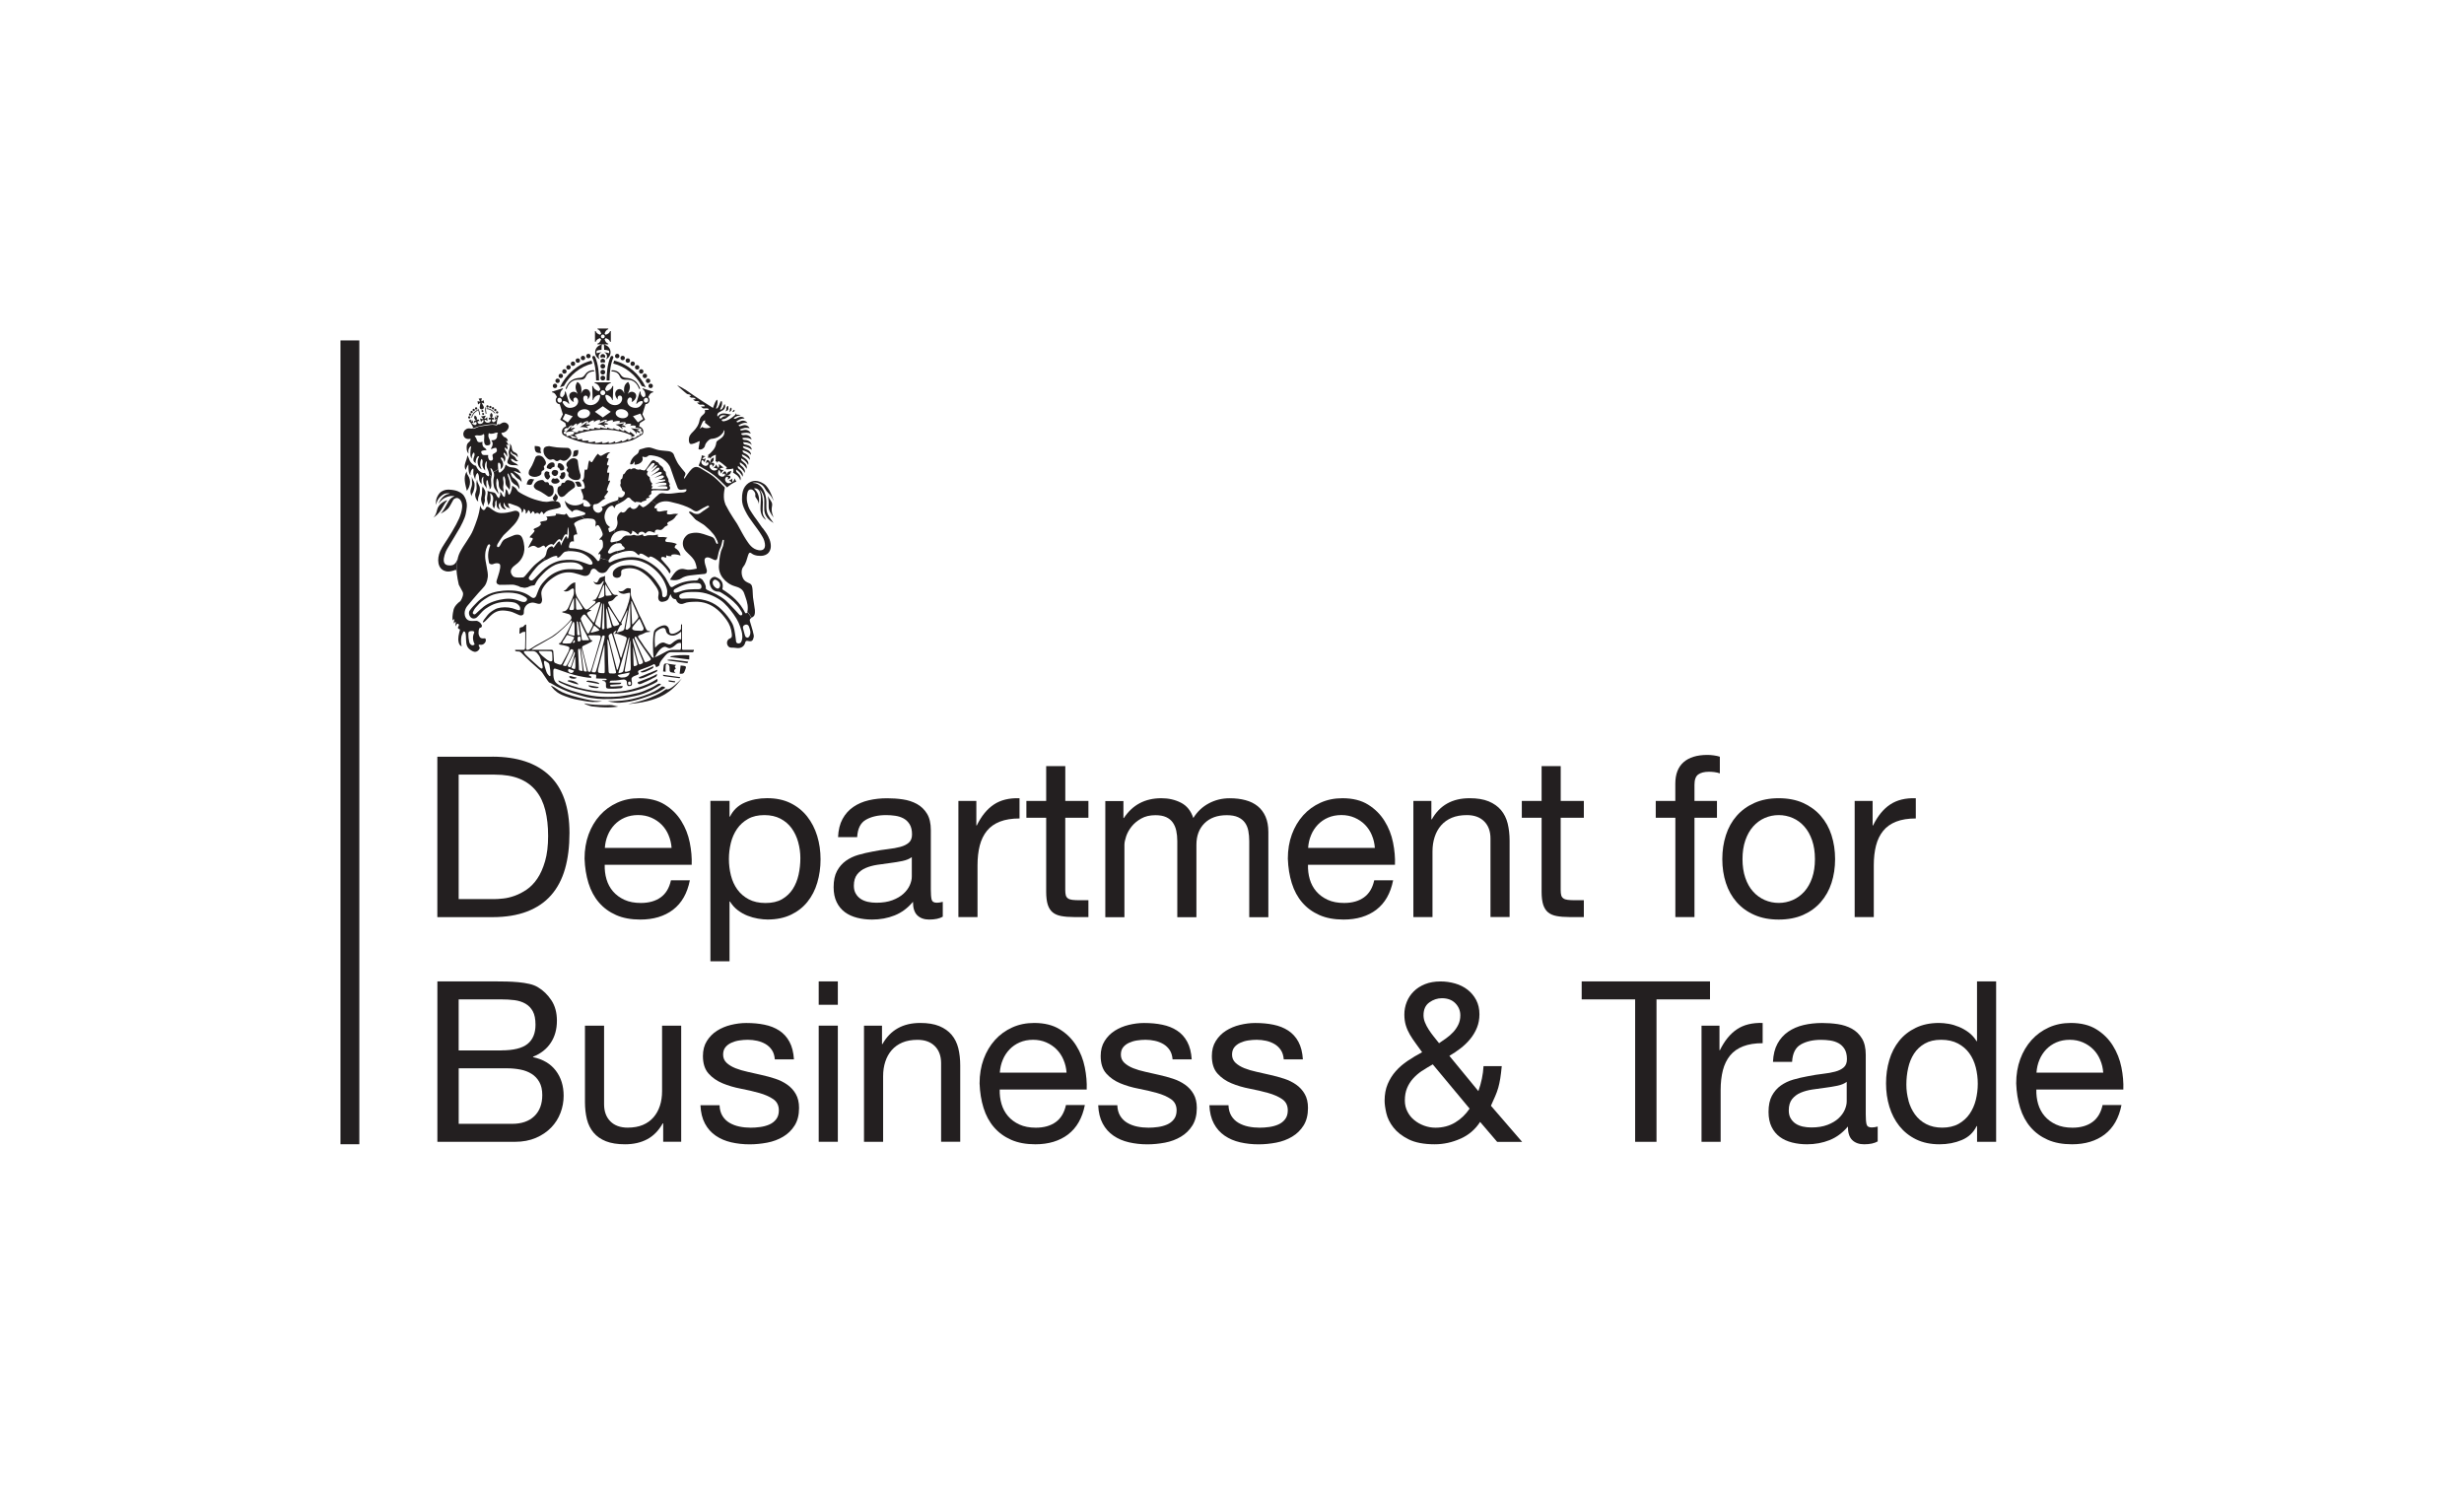 <?xml version="1.0" encoding="UTF-8"?>
<svg xmlns="http://www.w3.org/2000/svg" xmlns:xlink="http://www.w3.org/1999/xlink" viewBox="0 0 548.98 330.86">
  <defs>
    <style>
      .cls-1, .cls-2 {
        fill: #231f20;
      }

      .cls-2 {
        fill-rule: evenodd;
      }

      .cls-3 {
        clip-path: url(#clippath);
      }
    </style>
    <clipPath id="clippath">
      <rect class="cls-1" x="131.51" y="135.38" width=".02" height=".02"/>
    </clipPath>
  </defs>
  <g id="Text">
    <rect class="cls-1" x="75.86" y="75.86" width="4.2" height="179.13"/>
    <g>
      <path class="cls-1" d="M109.7,168.62c5.51,0,9.75,1.4,12.72,4.21,2.97,2.8,4.46,7.08,4.46,12.82,0,3-.33,5.67-1,7.99-.67,2.32-1.7,4.27-3.1,5.86-1.4,1.59-3.19,2.8-5.36,3.63-2.17.83-4.74,1.25-7.71,1.25h-12.27v-35.75h12.27ZM110.1,200.36c.53,0,1.2-.04,2-.13.8-.08,1.65-.28,2.55-.6.9-.32,1.79-.78,2.68-1.38.88-.6,1.68-1.42,2.38-2.45.7-1.03,1.28-2.33,1.73-3.88s.68-3.43.68-5.63-.21-4.05-.63-5.73c-.42-1.69-1.1-3.12-2.05-4.31-.95-1.18-2.18-2.09-3.68-2.7-1.5-.62-3.35-.93-5.56-.93h-8.01v27.74h7.91Z"/>
      <path class="cls-1" d="M149.97,202.72c-1.94,1.47-4.37,2.2-7.31,2.2-2.07,0-3.86-.33-5.38-1-1.52-.67-2.8-1.6-3.83-2.8-1.04-1.2-1.81-2.64-2.33-4.31-.52-1.67-.81-3.49-.88-5.46,0-1.97.3-3.77.9-5.41.6-1.63,1.44-3.05,2.53-4.26,1.08-1.2,2.37-2.13,3.85-2.8,1.48-.67,3.11-1,4.88-1,2.3,0,4.21.48,5.73,1.43,1.52.95,2.74,2.16,3.65,3.63.92,1.47,1.55,3.07,1.9,4.81.35,1.74.49,3.39.43,4.96h-19.38c-.03,1.14.1,2.21.4,3.23.3,1.02.78,1.92,1.45,2.7.67.78,1.52,1.41,2.55,1.88,1.03.47,2.25.7,3.65.7,1.8,0,3.28-.42,4.43-1.25,1.15-.83,1.91-2.1,2.28-3.8h4.21c-.57,2.9-1.82,5.09-3.75,6.56ZM148.95,186.09c-.38-.9-.9-1.68-1.55-2.33-.65-.65-1.42-1.17-2.3-1.55-.88-.38-1.86-.58-2.93-.58s-2.09.19-2.98.58c-.88.38-1.64.91-2.28,1.58-.63.67-1.14,1.44-1.5,2.33-.37.88-.58,1.83-.65,2.83h14.87c-.07-1-.29-1.95-.68-2.85Z"/>
      <path class="cls-1" d="M162.54,178.48v3.5h.1c.7-1.43,1.8-2.48,3.3-3.13,1.5-.65,3.15-.98,4.96-.98,2,0,3.75.37,5.23,1.1,1.48.73,2.72,1.73,3.71,2.98.98,1.25,1.73,2.7,2.23,4.33.5,1.64.75,3.37.75,5.21s-.24,3.57-.73,5.21c-.48,1.64-1.22,3.06-2.2,4.28-.98,1.22-2.22,2.18-3.7,2.88-1.49.7-3.21,1.05-5.18,1.05-.63,0-1.34-.07-2.13-.2-.78-.13-1.56-.35-2.33-.65-.77-.3-1.49-.71-2.18-1.23-.68-.52-1.26-1.16-1.73-1.93h-.1v13.32h-4.26v-35.75h4.26ZM177.84,187.67c-.32-1.15-.8-2.18-1.45-3.08s-1.49-1.62-2.5-2.15c-1.02-.53-2.21-.8-3.58-.8-1.44,0-2.65.28-3.65.85-1,.57-1.82,1.31-2.45,2.23-.63.92-1.09,1.96-1.38,3.13-.28,1.17-.43,2.35-.43,3.56,0,1.27.15,2.5.45,3.68s.78,2.23,1.43,3.13,1.49,1.63,2.53,2.18c1.03.55,2.29.83,3.75.83s2.7-.28,3.68-.85c.98-.57,1.78-1.32,2.38-2.25.6-.93,1.03-2,1.3-3.2.27-1.2.4-2.44.4-3.71,0-1.2-.16-2.38-.48-3.53Z"/>
      <path class="cls-1" d="M210.07,204.27c-.73.43-1.75.65-3.05.65-1.1,0-1.98-.31-2.63-.93-.65-.62-.98-1.63-.98-3.03-1.17,1.4-2.53,2.41-4.08,3.03-1.55.62-3.23.93-5.03.93-1.17,0-2.28-.13-3.33-.4-1.05-.27-1.96-.68-2.73-1.25-.77-.57-1.38-1.31-1.83-2.23-.45-.92-.68-2.03-.68-3.33,0-1.47.25-2.67.75-3.6.5-.93,1.16-1.69,1.98-2.28.82-.58,1.75-1.03,2.8-1.33,1.05-.3,2.13-.55,3.23-.75,1.17-.23,2.28-.41,3.33-.53,1.05-.12,1.98-.28,2.78-.5.8-.22,1.43-.53,1.9-.95.47-.42.7-1.03.7-1.83,0-.93-.18-1.68-.53-2.25-.35-.57-.8-1-1.35-1.3-.55-.3-1.17-.5-1.85-.6-.68-.1-1.36-.15-2.03-.15-1.8,0-3.3.34-4.51,1.03-1.2.68-1.85,1.98-1.95,3.88h-4.26c.07-1.6.4-2.95,1-4.05.6-1.1,1.4-1.99,2.4-2.68,1-.68,2.14-1.18,3.43-1.48,1.28-.3,2.66-.45,4.13-.45,1.17,0,2.33.08,3.48.25,1.15.17,2.19.51,3.13,1.02.93.52,1.69,1.24,2.25,2.17.57.93.85,2.15.85,3.65v13.29c0,1,.06,1.73.18,2.2.12.47.51.7,1.18.7.37,0,.8-.07,1.3-.2v3.3ZM203.16,191c-.53.4-1.24.69-2.1.87-.87.18-1.78.33-2.73.45s-1.91.25-2.88.4c-.97.15-1.84.39-2.6.72-.77.33-1.39.81-1.88,1.42-.48.62-.73,1.45-.73,2.52,0,.7.14,1.29.43,1.77.28.48.65.87,1.1,1.17s.98.51,1.58.65c.6.13,1.23.2,1.9.2,1.4,0,2.6-.19,3.6-.57,1-.38,1.82-.86,2.45-1.44.63-.58,1.1-1.21,1.4-1.89s.45-1.32.45-1.92v-4.33Z"/>
      <path class="cls-1" d="M217.53,178.48v5.46h.1c1.03-2.1,2.3-3.66,3.81-4.66,1.5-1,3.4-1.47,5.71-1.4v4.51c-1.7,0-3.15.23-4.36.7-1.2.47-2.17,1.15-2.9,2.05-.73.9-1.27,2-1.6,3.28-.33,1.29-.5,2.76-.5,4.43v11.52h-4.26v-25.88h4.01Z"/>
      <path class="cls-1" d="M242.5,178.48v3.75h-5.16v16.07c0,.5.04.9.12,1.2.08.3.24.53.48.7.23.17.56.28.98.33.42.05.96.08,1.63.08h1.95v3.75h-3.25c-1.1,0-2.04-.08-2.83-.23-.78-.15-1.42-.42-1.9-.83-.48-.4-.84-.97-1.08-1.7-.23-.73-.35-1.7-.35-2.9v-16.47h-4.41v-3.75h4.41v-7.76h4.26v7.76h5.16Z"/>
      <path class="cls-1" d="M250.3,178.48v3.81h.1c1.94-2.94,4.72-4.41,8.36-4.41,1.6,0,3.05.33,4.36,1,1.3.67,2.22,1.8,2.75,3.41.87-1.4,2.01-2.49,3.43-3.25,1.42-.77,2.98-1.15,4.68-1.15,1.3,0,2.48.14,3.53.43,1.05.28,1.95.73,2.7,1.33.75.6,1.33,1.38,1.75,2.33.42.95.63,2.1.63,3.43v18.98h-4.26v-16.97c0-.8-.07-1.55-.2-2.25-.13-.7-.38-1.31-.75-1.83-.37-.52-.88-.93-1.53-1.23-.65-.3-1.49-.45-2.53-.45-2.1,0-3.75.6-4.96,1.8-1.2,1.2-1.8,2.8-1.8,4.81v16.12h-4.26v-16.97c0-.83-.08-1.6-.23-2.3-.15-.7-.41-1.31-.78-1.83-.37-.52-.86-.92-1.48-1.2-.62-.28-1.41-.43-2.38-.43-1.24,0-2.3.25-3.18.75-.88.5-1.6,1.1-2.15,1.8s-.95,1.43-1.2,2.18-.38,1.38-.38,1.88v16.12h-4.26v-25.88h4.01Z"/>
      <path class="cls-1" d="M306.66,202.72c-1.94,1.47-4.37,2.2-7.31,2.2-2.07,0-3.86-.33-5.38-1-1.52-.67-2.8-1.6-3.83-2.8-1.04-1.2-1.81-2.64-2.33-4.31-.52-1.67-.81-3.49-.88-5.46,0-1.97.3-3.77.9-5.41.6-1.63,1.44-3.05,2.53-4.26,1.08-1.2,2.37-2.13,3.85-2.8,1.48-.67,3.11-1,4.88-1,2.3,0,4.21.48,5.73,1.43,1.52.95,2.74,2.16,3.65,3.63.92,1.47,1.55,3.07,1.9,4.81.35,1.74.49,3.39.43,4.96h-19.38c-.03,1.14.1,2.21.4,3.23.3,1.02.78,1.92,1.45,2.7.67.78,1.52,1.41,2.55,1.88,1.03.47,2.25.7,3.65.7,1.8,0,3.28-.42,4.43-1.25,1.15-.83,1.91-2.1,2.28-3.8h4.21c-.57,2.9-1.82,5.09-3.75,6.56ZM305.64,186.09c-.38-.9-.9-1.68-1.55-2.33-.65-.65-1.42-1.17-2.3-1.55-.88-.38-1.86-.58-2.93-.58s-2.09.19-2.98.58c-.88.38-1.64.91-2.28,1.58-.63.67-1.14,1.44-1.5,2.33-.37.88-.58,1.83-.65,2.83h14.87c-.07-1-.29-1.95-.68-2.85Z"/>
      <path class="cls-1" d="M318.91,178.48v4.11h.1c1.77-3.14,4.57-4.71,8.41-4.71,1.7,0,3.12.23,4.26.7,1.13.47,2.05,1.12,2.75,1.95.7.83,1.19,1.83,1.48,2.98.28,1.15.43,2.43.43,3.83v17.02h-4.26v-17.52c0-1.6-.47-2.87-1.4-3.8-.93-.93-2.22-1.4-3.85-1.4-1.3,0-2.43.2-3.38.6-.95.4-1.74.97-2.38,1.7-.63.73-1.11,1.59-1.43,2.58-.32.98-.48,2.06-.48,3.23v14.62h-4.26v-25.88h4.01Z"/>
      <path class="cls-1" d="M352.88,178.48v3.75h-5.16v16.07c0,.5.04.9.12,1.2.08.3.24.53.48.7.23.17.56.28.98.33.42.05.96.08,1.63.08h1.95v3.75h-3.25c-1.1,0-2.04-.08-2.83-.23-.78-.15-1.42-.42-1.9-.83-.48-.4-.84-.97-1.08-1.7-.23-.73-.35-1.7-.35-2.9v-16.47h-4.41v-3.75h4.41v-7.76h4.26v7.76h5.16Z"/>
      <path class="cls-1" d="M368.9,182.24v-3.75h4.36v-3.85c0-2.1.61-3.7,1.83-4.78,1.22-1.08,3-1.63,5.33-1.63.4,0,.86.03,1.38.1.52.07.98.17,1.38.3v3.71c-.37-.13-.77-.23-1.2-.28-.43-.05-.83-.08-1.2-.08-1.04,0-1.84.2-2.4.6-.57.4-.85,1.17-.85,2.3v3.6h5.01v3.75h-5.01v22.13h-4.26v-22.13h-4.36Z"/>
      <path class="cls-1" d="M384.53,186.12c.53-1.65,1.33-3.09,2.4-4.31,1.07-1.22,2.39-2.18,3.96-2.88,1.57-.7,3.37-1.05,5.41-1.05s3.88.35,5.43,1.05c1.55.7,2.86,1.66,3.93,2.88,1.07,1.22,1.87,2.65,2.4,4.31.53,1.65.8,3.43.8,5.33s-.27,3.67-.8,5.31c-.53,1.64-1.34,3.06-2.4,4.28-1.07,1.22-2.38,2.17-3.93,2.85-1.55.68-3.36,1.03-5.43,1.03s-3.84-.34-5.41-1.03c-1.57-.68-2.89-1.63-3.96-2.85-1.07-1.22-1.87-2.65-2.4-4.28-.53-1.63-.8-3.4-.8-5.31s.27-3.68.8-5.33ZM388.86,195.63c.42,1.22.99,2.24,1.73,3.05.73.82,1.59,1.44,2.58,1.88.98.43,2.03.65,3.13.65s2.14-.22,3.13-.65c.98-.43,1.84-1.06,2.58-1.88.73-.82,1.31-1.83,1.73-3.05.42-1.22.63-2.61.63-4.18s-.21-2.96-.63-4.18c-.42-1.22-.99-2.24-1.73-3.08-.73-.83-1.59-1.47-2.58-1.9-.99-.43-2.03-.65-3.13-.65s-2.15.22-3.13.65c-.98.43-1.84,1.07-2.58,1.9-.73.83-1.31,1.86-1.73,3.08-.42,1.22-.63,2.61-.63,4.18s.21,2.96.63,4.18Z"/>
      <path class="cls-1" d="M417.22,178.48v5.46h.1c1.03-2.1,2.3-3.66,3.81-4.66,1.5-1,3.4-1.47,5.71-1.4v4.51c-1.7,0-3.15.23-4.36.7-1.2.47-2.17,1.15-2.9,2.05-.73.9-1.27,2-1.6,3.28-.33,1.29-.5,2.76-.5,4.43v11.52h-4.26v-25.88h4.01Z"/>
      <path class="cls-1" d="M110.4,218.7c.77,0,1.59,0,2.48.03.88.02,1.76.07,2.63.15.87.08,1.68.21,2.43.38.75.17,1.39.42,1.93.75,1.17.7,2.16,1.67,2.98,2.9.82,1.24,1.23,2.75,1.23,4.56,0,1.9-.46,3.55-1.38,4.93-.92,1.39-2.23,2.41-3.93,3.08v.1c2.2.47,3.89,1.47,5.06,3,1.17,1.54,1.75,3.4,1.75,5.61,0,1.3-.23,2.57-.7,3.8-.47,1.24-1.16,2.33-2.08,3.28-.92.95-2.05,1.72-3.4,2.3-1.35.58-2.91.88-4.68.88h-17.27v-35.75h12.97ZM111.7,234.07c2.7,0,4.65-.48,5.83-1.43,1.18-.95,1.78-2.38,1.78-4.28,0-1.27-.2-2.27-.6-3-.4-.73-.95-1.3-1.65-1.7-.7-.4-1.51-.66-2.43-.78-.92-.12-1.89-.17-2.93-.17h-9.51v11.37h9.51ZM114.11,250.44c2.1,0,3.75-.57,4.93-1.7,1.18-1.13,1.78-2.7,1.78-4.71,0-1.17-.22-2.14-.65-2.9-.43-.77-1.01-1.38-1.73-1.83-.72-.45-1.54-.77-2.48-.95-.93-.18-1.9-.28-2.9-.28h-10.86v12.37h11.92Z"/>
      <path class="cls-1" d="M147.76,254.45v-4.11h-.1c-.9,1.6-2.05,2.78-3.45,3.53s-3.05,1.13-4.96,1.13c-1.7,0-3.12-.23-4.26-.68-1.13-.45-2.05-1.09-2.75-1.93-.7-.83-1.19-1.83-1.48-2.98-.28-1.15-.43-2.43-.43-3.83v-17.02h4.26v17.52c0,1.6.47,2.87,1.4,3.81.93.93,2.22,1.4,3.85,1.4,1.3,0,2.43-.2,3.38-.6.95-.4,1.74-.97,2.38-1.7.63-.73,1.11-1.59,1.43-2.58.32-.98.48-2.06.48-3.23v-14.62h4.26v25.88h-4.01Z"/>
      <path class="cls-1" d="M160.96,248.67c.4.65.93,1.17,1.58,1.55s1.38.66,2.2.83c.82.17,1.66.25,2.53.25.67,0,1.37-.05,2.1-.15.73-.1,1.41-.28,2.03-.55.62-.27,1.13-.66,1.53-1.18.4-.52.6-1.18.6-1.98,0-1.1-.42-1.93-1.25-2.5-.83-.57-1.88-1.03-3.13-1.38s-2.61-.67-4.08-.95c-1.47-.28-2.83-.68-4.08-1.2-1.25-.52-2.29-1.24-3.13-2.18-.83-.93-1.25-2.24-1.25-3.9,0-1.3.29-2.42.88-3.35.58-.93,1.33-1.69,2.25-2.28.92-.58,1.95-1.02,3.1-1.3,1.15-.28,2.29-.43,3.43-.43,1.47,0,2.82.12,4.06.38,1.23.25,2.33.68,3.28,1.3s1.71,1.45,2.28,2.5c.57,1.05.9,2.36,1,3.93h-4.26c-.07-.83-.28-1.53-.65-2.08-.37-.55-.83-.99-1.4-1.33-.57-.33-1.19-.58-1.88-.73-.68-.15-1.38-.23-2.08-.23-.63,0-1.28.05-1.93.15s-1.24.28-1.78.53c-.53.25-.97.58-1.3,1-.33.42-.5.96-.5,1.63,0,.73.26,1.34.78,1.83.52.48,1.18.88,1.98,1.2.8.32,1.7.58,2.7.8,1,.22,2,.44,3,.68,1.07.23,2.11.52,3.13.85,1.02.33,1.92.78,2.7,1.33.78.55,1.42,1.24,1.9,2.08.48.83.73,1.87.73,3.1,0,1.57-.33,2.87-.98,3.91-.65,1.04-1.5,1.87-2.55,2.5-1.05.63-2.24,1.08-3.55,1.33-1.32.25-2.63.38-3.93.38-1.44,0-2.8-.15-4.11-.45-1.3-.3-2.45-.79-3.45-1.48-1-.68-1.8-1.58-2.4-2.7-.6-1.12-.93-2.48-1-4.08h4.26c.03.94.25,1.73.65,2.38Z"/>
      <path class="cls-1" d="M182.41,223.91v-5.21h4.26v5.21h-4.26ZM186.67,228.56v25.88h-4.26v-25.88h4.26Z"/>
      <path class="cls-1" d="M196.51,228.56v4.11h.1c1.77-3.14,4.57-4.71,8.41-4.71,1.7,0,3.12.23,4.26.7,1.13.47,2.05,1.12,2.75,1.95.7.83,1.19,1.83,1.48,2.98.28,1.15.43,2.43.43,3.83v17.02h-4.26v-17.52c0-1.6-.47-2.87-1.4-3.8-.93-.93-2.22-1.4-3.85-1.4-1.3,0-2.43.2-3.38.6-.95.4-1.74.97-2.38,1.7-.63.73-1.11,1.59-1.43,2.58-.32.98-.48,2.06-.48,3.23v14.62h-4.26v-25.88h4.01Z"/>
      <path class="cls-1" d="M237.98,252.8c-1.94,1.47-4.37,2.2-7.31,2.2-2.07,0-3.86-.33-5.38-1-1.52-.67-2.8-1.6-3.83-2.8-1.04-1.2-1.81-2.64-2.33-4.31-.52-1.67-.81-3.49-.88-5.46,0-1.97.3-3.77.9-5.41.6-1.63,1.44-3.05,2.53-4.26,1.08-1.2,2.37-2.13,3.85-2.8,1.48-.67,3.11-1,4.88-1,2.3,0,4.21.48,5.73,1.43,1.52.95,2.74,2.16,3.65,3.63.92,1.47,1.55,3.07,1.9,4.81.35,1.74.49,3.39.43,4.96h-19.38c-.03,1.14.1,2.21.4,3.23.3,1.02.78,1.92,1.45,2.7.67.78,1.52,1.41,2.55,1.88,1.03.47,2.25.7,3.65.7,1.8,0,3.28-.42,4.43-1.25,1.15-.83,1.91-2.1,2.28-3.8h4.21c-.57,2.9-1.82,5.09-3.75,6.56ZM236.95,236.17c-.38-.9-.9-1.68-1.55-2.33-.65-.65-1.42-1.17-2.3-1.55-.88-.38-1.86-.58-2.93-.58s-2.09.19-2.98.58c-.88.38-1.64.91-2.28,1.58-.63.67-1.14,1.44-1.5,2.33-.37.88-.58,1.83-.65,2.83h14.87c-.07-1-.29-1.95-.68-2.85Z"/>
      <path class="cls-1" d="M249.58,248.67c.4.65.93,1.17,1.58,1.55s1.38.66,2.2.83c.82.17,1.66.25,2.53.25.67,0,1.37-.05,2.1-.15.73-.1,1.41-.28,2.03-.55.62-.27,1.13-.66,1.53-1.18.4-.52.6-1.18.6-1.98,0-1.1-.42-1.93-1.25-2.5-.83-.57-1.88-1.03-3.13-1.38s-2.61-.67-4.08-.95c-1.47-.28-2.83-.68-4.08-1.2-1.25-.52-2.29-1.24-3.13-2.18-.83-.93-1.25-2.24-1.25-3.9,0-1.3.29-2.42.88-3.35.58-.93,1.33-1.69,2.25-2.28.92-.58,1.95-1.02,3.1-1.3,1.15-.28,2.29-.43,3.43-.43,1.47,0,2.82.12,4.06.38,1.23.25,2.33.68,3.28,1.3s1.71,1.45,2.28,2.5c.57,1.05.9,2.36,1,3.93h-4.26c-.07-.83-.28-1.53-.65-2.08-.37-.55-.83-.99-1.4-1.33-.57-.33-1.19-.58-1.88-.73-.68-.15-1.38-.23-2.08-.23-.63,0-1.28.05-1.93.15s-1.24.28-1.78.53c-.53.25-.97.58-1.3,1-.33.42-.5.96-.5,1.63,0,.73.26,1.34.78,1.83.52.48,1.18.88,1.98,1.2.8.32,1.7.58,2.7.8,1,.22,2,.44,3,.68,1.07.23,2.11.52,3.13.85,1.02.33,1.92.78,2.7,1.33.78.55,1.42,1.24,1.9,2.08.48.83.73,1.87.73,3.1,0,1.57-.33,2.87-.98,3.91-.65,1.04-1.5,1.87-2.55,2.5-1.05.63-2.24,1.08-3.55,1.33-1.32.25-2.63.38-3.93.38-1.44,0-2.8-.15-4.11-.45-1.3-.3-2.45-.79-3.45-1.48-1-.68-1.8-1.58-2.4-2.7-.6-1.12-.93-2.48-1-4.08h4.26c.03.94.25,1.73.65,2.38Z"/>
      <path class="cls-1" d="M274.35,248.67c.4.65.93,1.17,1.58,1.55s1.38.66,2.2.83c.82.17,1.66.25,2.53.25.67,0,1.37-.05,2.1-.15.73-.1,1.41-.28,2.03-.55.62-.27,1.13-.66,1.53-1.18.4-.52.6-1.18.6-1.98,0-1.1-.42-1.93-1.25-2.5-.83-.57-1.88-1.03-3.13-1.38s-2.61-.67-4.08-.95c-1.47-.28-2.83-.68-4.08-1.2-1.25-.52-2.29-1.24-3.13-2.18-.83-.93-1.25-2.24-1.25-3.9,0-1.3.29-2.42.88-3.35.58-.93,1.33-1.69,2.25-2.28.92-.58,1.95-1.02,3.1-1.3,1.15-.28,2.29-.43,3.43-.43,1.47,0,2.82.12,4.06.38,1.23.25,2.33.68,3.28,1.3s1.71,1.45,2.28,2.5c.57,1.05.9,2.36,1,3.93h-4.26c-.07-.83-.28-1.53-.65-2.08-.37-.55-.83-.99-1.4-1.33-.57-.33-1.19-.58-1.88-.73-.68-.15-1.38-.23-2.08-.23-.63,0-1.28.05-1.93.15s-1.24.28-1.78.53c-.53.25-.97.58-1.3,1-.33.42-.5.96-.5,1.63,0,.73.26,1.34.78,1.83.52.48,1.18.88,1.98,1.2.8.32,1.7.58,2.7.8,1,.22,2,.44,3,.68,1.07.23,2.11.52,3.13.85,1.02.33,1.92.78,2.7,1.33.78.55,1.42,1.24,1.9,2.08.48.83.73,1.87.73,3.1,0,1.57-.33,2.87-.98,3.91-.65,1.04-1.5,1.87-2.55,2.5-1.05.63-2.24,1.08-3.55,1.33-1.32.25-2.63.38-3.93.38-1.44,0-2.8-.15-4.11-.45-1.3-.3-2.45-.79-3.45-1.48-1-.68-1.8-1.58-2.4-2.7-.6-1.12-.93-2.48-1-4.08h4.26c.03.94.25,1.73.65,2.38Z"/>
      <path class="cls-1" d="M325.39,253.75c-1.85.83-3.76,1.25-5.73,1.25-2.4,0-4.34-.37-5.81-1.1-1.47-.73-2.6-1.62-3.4-2.65-.8-1.03-1.33-2.1-1.58-3.2-.25-1.1-.38-2.02-.38-2.75,0-1.4.23-2.64.68-3.71.45-1.07,1.05-2.03,1.8-2.88.75-.85,1.64-1.62,2.65-2.3,1.02-.68,2.09-1.33,3.23-1.93-.5-.7-.98-1.37-1.45-2-.47-.63-.89-1.28-1.28-1.93-.38-.65-.68-1.33-.9-2.05-.22-.72-.33-1.53-.33-2.43,0-.97.18-1.89.53-2.78.35-.88.87-1.67,1.55-2.35s1.53-1.23,2.53-1.63c1-.4,2.15-.6,3.45-.6,1.1,0,2.18.15,3.23.45,1.05.3,1.98.76,2.78,1.38.8.62,1.44,1.38,1.93,2.3.48.92.73,1.98.73,3.18,0,1.07-.18,2.06-.55,2.98-.37.92-.87,1.76-1.5,2.53-.63.77-1.35,1.46-2.15,2.08-.8.62-1.64,1.18-2.5,1.68l6.46,7.86c.67-1.87,1.05-3.72,1.15-5.56h4.06c-.1,1.07-.21,1.98-.33,2.73-.12.75-.27,1.44-.45,2.08-.18.63-.41,1.26-.68,1.88-.27.62-.58,1.33-.95,2.13l6.96,8.06h-5.56l-3.81-4.46c-1.07,1.67-2.53,2.92-4.38,3.75ZM316.83,238.63c-.75.5-1.41,1.07-1.98,1.7-.57.63-1.02,1.34-1.35,2.13-.33.79-.5,1.71-.5,2.78,0,.9.19,1.73.58,2.48.38.75.89,1.39,1.53,1.9.63.52,1.36.93,2.18,1.23.82.3,1.66.45,2.53.45,1.63,0,3.1-.38,4.38-1.15,1.28-.77,2.36-1.8,3.23-3.1l-8.21-9.86c-.83.47-1.63.95-2.38,1.45ZM322.21,231.37c.57-.4,1.08-.85,1.55-1.35.47-.5.85-1.06,1.15-1.68.3-.62.45-1.31.45-2.08,0-1.03-.37-1.93-1.1-2.68-.73-.75-1.74-1.13-3-1.13-1,0-1.94.31-2.8.93-.87.62-1.3,1.58-1.3,2.88,0,.53.11,1.07.33,1.6.22.53.49,1.06.83,1.58.33.52.7,1.03,1.1,1.53.4.5.8,1,1.2,1.5.5-.33,1.03-.7,1.6-1.1Z"/>
      <path class="cls-1" d="M352.4,222.71v-4.01h28.59v4.01h-11.92v31.74h-4.76v-31.74h-11.92Z"/>
      <path class="cls-1" d="M383.1,228.56v5.46h.1c1.03-2.1,2.3-3.66,3.81-4.66,1.5-1,3.4-1.47,5.71-1.4v4.51c-1.7,0-3.15.23-4.36.7-1.2.47-2.17,1.15-2.9,2.05-.73.9-1.27,2-1.6,3.28-.33,1.29-.5,2.76-.5,4.43v11.52h-4.26v-25.88h4.01Z"/>
      <path class="cls-1" d="M418.37,254.35c-.73.43-1.75.65-3.05.65-1.1,0-1.98-.31-2.63-.93-.65-.62-.98-1.63-.98-3.03-1.17,1.4-2.53,2.41-4.08,3.03-1.55.62-3.23.93-5.03.93-1.17,0-2.28-.13-3.33-.4-1.05-.27-1.96-.68-2.73-1.25-.77-.57-1.38-1.31-1.83-2.23-.45-.92-.68-2.03-.68-3.33,0-1.47.25-2.67.75-3.6.5-.93,1.16-1.69,1.98-2.28.82-.58,1.75-1.03,2.8-1.33,1.05-.3,2.13-.55,3.23-.75,1.17-.23,2.28-.41,3.33-.53,1.05-.12,1.98-.28,2.78-.5.8-.22,1.43-.53,1.9-.95.47-.42.7-1.03.7-1.83,0-.93-.18-1.68-.53-2.25-.35-.57-.8-1-1.35-1.3-.55-.3-1.17-.5-1.85-.6-.68-.1-1.36-.15-2.03-.15-1.8,0-3.3.34-4.51,1.03-1.2.68-1.85,1.98-1.95,3.88h-4.26c.07-1.6.4-2.95,1-4.05.6-1.1,1.4-1.99,2.4-2.68,1-.68,2.14-1.18,3.43-1.48,1.28-.3,2.66-.45,4.13-.45,1.17,0,2.33.08,3.48.25,1.15.17,2.19.51,3.13,1.02.93.52,1.69,1.24,2.25,2.17.57.93.85,2.15.85,3.65v13.29c0,1,.06,1.73.18,2.2.12.47.51.7,1.18.7.37,0,.8-.07,1.3-.2v3.3ZM411.46,241.08c-.53.4-1.24.69-2.1.87-.87.18-1.78.33-2.73.45s-1.91.25-2.88.4c-.97.15-1.84.39-2.6.72-.77.33-1.39.81-1.88,1.42-.48.62-.73,1.45-.73,2.52,0,.7.14,1.29.43,1.77.28.48.65.87,1.1,1.17s.98.51,1.58.65c.6.13,1.23.2,1.9.2,1.4,0,2.6-.19,3.6-.57,1-.38,1.82-.86,2.45-1.44.63-.58,1.1-1.21,1.4-1.89s.45-1.32.45-1.92v-4.33Z"/>
      <path class="cls-1" d="M440.49,254.45v-3.5h-.1c-.7,1.44-1.8,2.47-3.3,3.1s-3.15.95-4.96.95c-2,0-3.75-.37-5.23-1.1-1.49-.73-2.72-1.72-3.71-2.95-.98-1.23-1.73-2.67-2.23-4.31-.5-1.63-.75-3.37-.75-5.21s.24-3.57.73-5.21c.48-1.63,1.22-3.06,2.2-4.28.98-1.22,2.22-2.19,3.7-2.9,1.48-.72,3.21-1.08,5.18-1.08.67,0,1.38.07,2.15.2.77.13,1.53.36,2.3.68.77.32,1.49.73,2.18,1.25.68.52,1.26,1.16,1.73,1.93h.1v-13.32h4.26v35.75h-4.26ZM425.2,245.26c.32,1.15.8,2.18,1.45,3.08s1.48,1.62,2.5,2.15c1.02.53,2.21.8,3.58.8s2.65-.28,3.66-.85c1-.57,1.82-1.31,2.45-2.23.63-.92,1.09-1.96,1.38-3.13.28-1.17.43-2.35.43-3.55,0-1.27-.15-2.5-.45-3.68-.3-1.18-.78-2.23-1.43-3.13s-1.49-1.63-2.53-2.18c-1.04-.55-2.29-.83-3.75-.83s-2.65.28-3.65.85c-1,.57-1.8,1.32-2.4,2.25-.6.93-1.04,2-1.3,3.2-.27,1.2-.4,2.44-.4,3.71,0,1.2.16,2.38.48,3.53Z"/>
      <path class="cls-1" d="M468.94,252.8c-1.94,1.47-4.37,2.2-7.31,2.2-2.07,0-3.86-.33-5.38-1-1.52-.67-2.8-1.6-3.83-2.8-1.04-1.2-1.81-2.64-2.33-4.31-.52-1.67-.81-3.49-.88-5.46,0-1.97.3-3.77.9-5.41.6-1.63,1.44-3.05,2.53-4.26,1.08-1.2,2.37-2.13,3.85-2.8,1.48-.67,3.11-1,4.88-1,2.3,0,4.21.48,5.73,1.43,1.52.95,2.74,2.16,3.65,3.63.92,1.47,1.55,3.07,1.9,4.81.35,1.74.49,3.39.43,4.96h-19.38c-.03,1.14.1,2.21.4,3.23.3,1.02.78,1.92,1.45,2.7.67.78,1.52,1.41,2.55,1.88,1.03.47,2.25.7,3.65.7,1.8,0,3.28-.42,4.43-1.25,1.15-.83,1.91-2.1,2.28-3.8h4.21c-.57,2.9-1.82,5.09-3.75,6.56ZM467.92,236.17c-.38-.9-.9-1.68-1.55-2.33-.65-.65-1.42-1.17-2.3-1.55-.88-.38-1.86-.58-2.93-.58s-2.09.19-2.98.58c-.88.38-1.64.91-2.28,1.58-.63.67-1.14,1.44-1.5,2.33-.37.88-.58,1.83-.65,2.83h14.87c-.07-1-.29-1.95-.68-2.85Z"/>
    </g>
  </g>
  <g id="Trade">
    <g>
      <g>
        <g>
          <g>
            <path class="cls-1" d="M140.13,106.37c-.17-.07.11-.42.24-.49.14-.07.63-.09.63-.09,0,0-.15.23-.17.45-.03.23-.53.2-.7.13"/>
            <path class="cls-1" d="M141.57,107.2c-.17-.07.11-.42.25-.49.14-.07.63-.09.63-.09,0,0-.14.23-.17.46-.03.23-.53.2-.7.13"/>
            <path class="cls-1" d="M141.66,106.13c-.17-.07.11-.42.25-.49.14-.07.63-.09.63-.09,0,0-.15.23-.17.45-.03.23-.53.2-.7.13"/>
            <path class="cls-1" d="M140.16,107.38c-.17-.07.11-.42.24-.49.14-.07.63-.09.63-.09,0,0-.15.23-.17.45-.03.23-.53.2-.7.13"/>
            <path class="cls-1" d="M141.61,108.21c-.15-.06.09-.36.21-.43.12-.06.54-.08.54-.08,0,0-.13.2-.15.39-.02.2-.46.17-.6.11"/>
            <path class="cls-1" d="M140.19,108.47c-.15-.06.09-.36.21-.43.12-.06.54-.08.54-.08,0,0-.12.2-.15.39-.02.2-.45.17-.6.11"/>
            <path class="cls-1" d="M142.84,108.1c-.15-.06.09-.36.21-.43.12-.06.54-.08.54-.08,0,0-.13.2-.15.39-.02.2-.45.17-.6.11"/>
            <path class="cls-1" d="M141.67,109.17c-.15-.06.09-.36.21-.43.12-.06.54-.08.54-.08,0,0-.13.2-.15.39-.02.2-.45.17-.6.11"/>
            <path class="cls-1" d="M142.9,109.09c-.15-.06.09-.36.21-.43.12-.06.54-.08.54-.08,0,0-.13.2-.15.39-.02.2-.45.17-.6.11"/>
            <path class="cls-1" d="M142.94,107.16c-.15-.06.09-.36.21-.43.12-.06.54-.08.54-.08,0,0-.13.2-.15.39-.02.2-.46.17-.6.11"/>
          </g>
          <g>
            <path class="cls-2" d="M110.16,113.4c-.42-.43-.51-.99-.39-1.44.2-.77.16-1.35-.16-1.71-.14-.16-.25-.27-.43-.35.19,1.01.27,1.87-.41,2.72.07-.3-.3-.91-.25-1.67.04-.65.27-1.32.05-1.61.25.19.89.29,1.16.34.61.08.77.38.98.87.07.16.33.33.42.51.11-.28.25-.5.3-.65.08-.25.04-.47-.03-.74.33.03.49.67.62.81.12.13.21.25.44.25.1-.27.08-.48.11-.74.04-.34.18-.61.05-1,.19.03.39.28.49.52.13.31.08.56.3.74.22-.14.33-.4.39-.54.18-.49.3-.89.32-1.48.26.21.4.23.66.44.31.25.49.75.72.9.7.47,1.44.84,2.17,1.17.93.42,1.8.71,3.26,1.03.61.08,1.04.11,1.59-.04.25-.07.82-.09.95-.09.13,0,.44.08.77.16.53.14.7.71.69,1.17-.52.35-.98.37-1.79.55-.64.15-1.22.22-1.7.73-.11.11-.24.31-.46.31.04-.1.03-.22-.06-.34-.05-.07-.18-.16-.32-.19-.2.2-.24.6-.52.51.03-.19-.24-.27-.44-.25-.21.02-.31.23-.54.2.1-.24-.19-.47-.4-.57-.07.05-.31.52-.59.55.13-.29-.15-.72-.42-.8-.08.25-.21.7-.59.8.13-.29.04-.99-.44-1.06-.02.41-.11.66-.42.87.13-1.11-.81-1.46-1.68-1.73-.35-.11-.35-.12-.7-.25-.19-.08-.39-.14-.64-.13-.06.27.18.82.44,1.08-.48-.06-.78-.25-.99-.5-.18-.21-.19-.4-.35-.77-.33.8.11,1.05.43,1.54-1.27,0-1.32-1.49-1.33-1.57-.15.18-.22.32-.29.57-.02.3.05.74.31,1.03-.19-.03-.59-.27-.67-.53-.1-.31-.07-.15-.1-.48-.02-.24-.01-.87-.12-1.12-.1.17-.25.44-.23.74.1.66-.29.86-.18,1.25"/>
            <path class="cls-2" d="M103.99,105.05c-.04.52.24.8.5,1.29.3.59.32,1.45.02,2.18-.11.26-.26.55-.49.86-.37-1.52-.86-3.02-.03-4.34"/>
            <path class="cls-2" d="M107.59,108.38c-.01.35.51.72.56,1.29.04.37-.04.69-.12,1.04-.11.43.13.69-.08,1.22-.11.28-.23.56-.2.97-.15-.2-.73-1.24-.52-2.08.17-.68.18-1.08.19-1.84,0-.24.08-.42.18-.6"/>
            <path class="cls-2" d="M106.57,111.8c-.56-.39-.83-1.39-.64-1.91.37-1.01.26-1.1.22-2.12,0-.19.03-.6.16-.89-.01.9.61,1.18.61,2.04,0,.37.02.95-.2,1.45-.29.66-.23,1.24-.16,1.44"/>
            <path class="cls-2" d="M105.13,106.19c.07.47.34.92.49,1.2.2.38.16,1.21-.11,2.04-.12.36-.48.81-.48,1.17-.07-.21.04.14-.16-.64-.21-.86.22-1.28.29-1.94.04-.46-.06-1.35-.03-1.82"/>
          </g>
          <g>
            <path class="cls-1" d="M96.55,115.33s.54-.34.82-1.67c.27-1.34,1.83-2.13,2.32-2.2-.44.5-.83,1.11-1.23,1.85-.57,1.05-1.48,1.82-1.9,2.02"/>
            <path class="cls-1" d="M103.87,111.52c-.35-.87-.55-1.34-1.44-1.84-.62-.34-1.05-.42-1.76-.52-1.14-.17-1.72.07-2.14.29-.42.22-.76.51-1.14,1.31-.3.63-.26,1.2-.24,1.77.15-.71.39-1.28.85-1.74.42-.43.92-.72,1.13-.78.7-.2,1.12-.02,1.12-.02-.5.11-.82.2-1.19.45-.62.42-1.21,1.23-1.37,1.86,0,0,.57-.97,1.54-1.41.75-.39,1.46-.43,2.08-.32-.2.07-.43.18-.71.38-.45.32-.78.93-1.13,1.59-.51.96-.88,1.51-1.29,1.89.33-.11,1.42-.72,1.87-1.38.45-.66.84-1.54.98-1.72.14-.18.62-.44.91-.35.29.09.53.31.53.32.27.3.6.88.48,1.88-.19,1.61-.83,2.92-2.23,5.3-1.34,2.27-2.1,3.13-2.65,4.36-.76,1.71-.63,3.96,1.19,4.44.86.28,2.11-.25,2.11-.25,0,0,.36-.27.35.53l.18-2.9s-.32,1.26-1.38,1.33c-1.05.07-1.53-.2-1.64-.95-.11-.75.36-2.06.73-2.68.36-.62,2.82-4.65,2.91-4.87.09-.22,1.02-1.82,1.24-2.93.22-1.11.42-2.16.07-3.04"/>
          </g>
          <path class="cls-2" d="M101.03,136c-.26,1.2-.24,1.72-.18,2.26.14-.18.28-.28.41-.27-.13.37-.16.65-.14.95.14-.21.26-.33.45-.39-.06.36-.09.62-.04,1.03.17-.37.33-.73.52-.59.18.12,0,0,.18.11.15.09-.16.6-.21.74-.05.13.19.36.48.44-.27,1.05-.53,1.91-.31,2.85.08.35.23.68.67.93-.18-.8-.17-1.41-.09-2.03.05-.42.26-.82.44-1.21.1-.2.35-.12.46.13.15.36.15,1.15.16,1.54.04,1.31.22,2.01,1.49,2.64.51.25.9.11,1.18-.13.18-.16.52-.51.31-.83-.3-.46-.17-.54.26-.49.52.07.9-.25,1.11-.67.1-.2.14-.81-.25-.76-1.05.13-1.08-.4-1.24-.75-.15-.35-.08-1.61.33-1.65.22-.02.32-.27.24-.59-2.47.02-4.97-1.12-6.23-3.27M104.54,143.02c-.13-.64-.19-1.14-.19-1.79,0-.52.29-.61.83-.61.45,0,.56.21.45.44-.42.89-.25,1.75.12,2.53-.51.52-1.09,0-1.22-.57"/>
          <path class="cls-1" d="M106.98,112.62c.04.33.73,1.74,1.24.62.51-1.13,1.49,1.09,3.45,1.09s2.75-.6,3.33-.5c.58.09.92.52.67,1.23-.48,1.4-1.42,2.22-3.49,4.22-.7.89-1.25,1.82-1.31,1.92-.19.38-.18.65,0,.71.15.05.31-.02.47-.23.36-.47.45-1.12,1.09-1.5.4-.24,2.18-.94,2.18-.94,0,0,.98-.33,1.49.22.51.54.8,2.29.73,3.05-.07.76-.36,2.25-2,3.38-1.64,1.13-.91,2.11-.51,2.54.4.44,2.52.22,2.52.22,0,0,.84.03,1.3.75.25.4.25.93.25.93,0,0-.93.66-1.64.58-1.22-.13-1.75-.65-2.76-.62-1.02.04-2.69.04-2.69.04,0,0-.91-.12-.65-.94.4-1.29.92-2.66.79-3.46-.09-.51-.94-.46-1.26-.34-.32.12-.59.3-1.07.05-.19-.1-.2-.55-.27-.87-.13-.67-.14-1.55.13-2.45.14-.47.13-.44.21-.6.16-.34-.27-.73-.6-.05-.45.94-.48,1.71-.49,2.29-.02,1.16.74,3.54.59,4.63-.15,1.09-.44,1.82-1.24,2.62-.8.8-3.34,3.85-3.34,3.85,0,0-1.02,1.21-.36,2.55.45.93,1.47.76,1.93.76.39,0,.62-.16,1.22.33.52.43.62,1.08.13,1.16-2.53.42-3.58-.05-4.91-.84-1.33-.78-1.09-2.87-1.09-2.87,0,0-.05-1.04,1.58-2.22.4-.64.76-1.51.47-2.05-.28-.52-.85-1.58-.85-1.58,0,0-.55-2.36-.47-3.31.07-.94-.04-2.4.73-3.93.76-1.53,2.31-3.4,2.93-4.94.62-1.54,1.37-3.39,1.58-5.5"/>
          <g>
            <path class="cls-2" d="M108.98,105.75c0,.17-.03.31-.11.39-.44-.08-.66-.47-.8-.75-.57.08-.8-.07-1.26-.43-.28-.23-.59-.73-.77-1.17-.29.03-.76-.33-1.04-.65-.5-.52-.43-1.02-.87-1.67-.11,1.22-.96,2.08-.4,3.26.21-.47.34-.88.63-1.24,0,.75,0,.88.07,1.5.05.35.2.77.4.94-.06-.42-.02-.59.08-.87.13-.37.25-.51.51-.66.09.24.08.36.05.61-.02.24-.04.45.03.76.13.52.28.78.41,1.14-.04-.37.02-.73.12-1,.09-.26.19-.38.4-.53.33.58.28.93.33,1.48.05.53.37.71.47,1.06.22-.48-.19-1.27.49-1.73-.11.69-.1,1.16.12,1.71.13.31.46.56.57,1,.08-.63-.25-1.32.09-1.98.32.32.21.6.3.93.13.47.38.73.25,1.18.65-.28.35-1.45.35-2.13,0-.44.06-.4.14-.71-.15-.17-.36-.28-.55-.42"/>
            <path class="cls-2" d="M110.94,103.62c0-.14-.02-.39.15-.55.18.05.41.24.45.52.06.34.06.84-.08.98.69-.37.71-1.05.56-1.59-.13-.43-.51-.65-.44-1.02.58-.09.74.65.77,1.02.2-.31.29-.79.2-1.15-.07-.27-.47-.55-.3-.94.18,0,.29.16.41.33.11.15.21.37.27.59.13-.41.06-.76-.08-1.09-.14-.32-.35-.37-.42-.92.29-.13.3.23.64.34.02-.37.05-.5-.29-.99.11-.11.34-.02.47.13.02-.35-.33-.8-.53-.99.14-.07.29,0,.41.06.05-.31-.16-.6-.35-.75-.22-.18-.39-.15-.58-.32-.18-.17-.45-.54-.5-.81.2-.02.46-.05.68-.15.36-.17.55-.35.76-.67.24-.35.33-.8-.06-1.19-.3-.3-.71-.39-1.08-.27-.41.13-.64.56-1.13.31-.07.23-.19.31-.23.3-.26-.07-.56-.11-.86-.15-.28-.03-2.77.35-3.05.43-.58.18-1.54.8-1.41.24-.13.54-.86-.25-1.65.46-.45.37-.54.95-.36,1.39.24.57.82.76,1.55.62-.02.24-.06.42-.27.63-.18.17-.42.32-.56.72-.13.53-.11,1.5.37,1.93-.07-.55-.07-.8.09-1.15.11-.27.36-.48.5-.47-.11.41-.19.98-.19,1.47,0,.52,0,.82.28,1.3.01-.58.21-1.32.53-1.37.32.52-.06.98-.13,1.44-.08.51.2.75.54.92-.1-.24-.03-.51.02-.72.06-.24.3-.97.71-.79-.42.82-.41,1.32-.21,1.95.13.4.52.89.81.95-.21-.27-.35-.79-.35-1.09,0-.51.09-1.1.31-1.24.11.11.26.3.21.71-.06.44-.1.59.03,1.01.12.38.34.64.55.87-.16-.9-.04-1.89.37-2.09-.05.69-.11,1.24.12,1.66.22.42.38.94.38,1.31.19.14.4.25.55.42.02-.07.04-.17.06-.29.08-.54-.34-1.25-.32-1.54.29-.02.55.55.67.88.38-.18.71-.44,1.07-.65-.03-.32-.06-.63-.07-.95M110.15,101.01q-.18.08-.35.22c-.13.17-.08.45,0,.71.1.37,0,.64-.29.7-.25.05-.49,0-.62-.32-.15-.35-.2-.65-.1-.91-.36.02-.61.01-.81,0-.17-.01-.4,0-.53-.14-.17-.19-.36-.62-.13-.76.24-.15.89-.2,1.08-.21-.17-.47-.6-.5-.76-.8-.14-.26-.23-.62-.12-1.04-.03,0-.42.09-.57.1-.44.04-.65-.24-.73-.57-.05-.24-.23-.58-.46-.76.05-.14.22-.19.37-.21.25-.02.25,0,.51.02.21.02.44,0,.63-.05.28-.08.32-.13.51-.3.13.22.15.42.11.8-.04.39-.06.85.03,1.23.11.47.39.6.86.51.49-.09.48-.3.47-.63-.07-.85-.68-1.11-.34-2.09.25.21.6.17,1.07.08.28-.05.56-.29.97-.12-.25.38-.14.5-.2.85-.11.73-.83.83-1.3.79.37.48.36.79.26,1.17-.12.47-.27.36-.32.83.27-.1,1-.45,1.18-.26.22.47.26.84-.39,1.15"/>
            <path class="cls-2" d="M114.35,106.52c-.28-.24-.64-.96-.51-1.18.37,0,.8.64,1.17,1.04.38.42,1.01.54,1.22,1.12-.03-.78-.24-1.28-.77-1.72-.27-.22-.68-.49-1.01-.7.08-.05.13-.04.31-.04.16,0,.45.16.59.23.29.14.39,0,.7.27.06-.06-.33-.66-.53-.85-.2-.18-.47-.33-.71-.41-.42-.13-1.02-.11-1.38-.26-.33-.14-.42-.21-.78-.48-.19.8-.39,1.09-.97,1.57-.22.18-.33.27-.47.17-.11-.09-.12-.2-.13-.31-.01-.14-.03-.27-.04-.4-.36.21-.69.47-1.07.65,0,0,0,0,0,0,.16.46.14.83.03,1.28-.17.71-.05,1.37.08,2.05.08.43.89,1.24.93,1.54.12-.37-.31-1.18-.34-1.43-.05-.41-.12-.61-.11-1,0-.39.12-1.07.18-1.07.16.14.41.69.38,1.28-.03.57.17.95.47,1.3.17.2.45.19.54.61.11-.36.07-.58.02-.8-.12-.52.01-.63.04-1.18q.02-.43-.08-.87c-.07-.29-.01-.69.11-.83.16.05.37.61.37.91,0,.27.03.84.17,1.13.21.42.77.77.74,1.11.27-.88.19-1.65-.12-2.58-.11-.34-.31-.76-.29-1.19.34.13.64,1.13.77,1.49.1.27.08.28.26.48.21.24.4.43.68.56.52.23.68.55.91,1,.05-.22.03-.58-.14-1.04-.27-.74-.59-.95-1.19-1.48"/>
            <path class="cls-2" d="M115.29,101.9c-.23-.61-.72-.52-1.11-.82-.11-.08-.29-.35-.38-.51-.07.15-.08.45.12.65.22.22.53.37.76.59.31.3.26.66.78.92-.72.35-1.16-.66-1.64-.46.16.91,1.21.76,1.64,1.49-.51-.16-.8-.08-1.28-.1-.2,0-.58-.09-.75-.19-.48-.29-.43-.48-.32-.85.16-.54.44-.78.29-1.39-.04-.16-.05-.33-.05-.51,0-.5.58-1.27.12-1.87.22.15.5.36.52.71.05.56.13,1.01.7,1.25.84.35.66,1.06.61,1.11"/>
            <path class="cls-2" d="M129.48,114.93c-.58.13-1.16.25-1.74.4-.52.13-.9.13-1.22-.45-.25-.45-.46-.44-.46-.44,0,0-.02.21-.33.25-.1.01-.48-.02-.61-.05-.4-.09-.94-.18-1.33-.16.23.2-.03.43-.18.45-.59.1-1.35.13-1.96.2.37.18.44.78-.07.91-.38.1-.97.1-1.31.35.48.33.12.65.02.74-.19.17-.36.3-.67.42-.32.12-.71.27-.78.48.65.15-.14.84-.36,1.09-.25.28-.4.34-.46.67.39,0,.85.1.62.46-.23.4-.61,1.05-.71,1.28-.09.2-.19.4-.29.6.88-.5,1.22-.73,1.97-.18.17.12.25.14.44.1.24-.05.43-.14.62-.28.42-.3.69-.23.84.27.74-.74,1.43-1,1.8-.59.27-.31.53-.63.79-.94.37-.45.8-.52.95.11.16-.33.25-.51.38-.74.18-.32.31-.75.58-.8.12-.03.24-.06.35.16.05-.17.05-.39.06-.5.04-.43.05-.86.08-1.31.15.32.2.62.23,1.15,0,.48.08,1.01-.27,1.58-.1-.38-.22-.81-.41-.6-.43.5-.68,1.26-1.1,2.05,0-.22-.12-1.06-.4-.96-.34.11-.82.91-1.23,1.46-.19-.34-.27-.43-.6-.32-.16.05-.37.16-.49.27-.36.34-.45.89-.54,1.35-.06.28-.21.6-.43.79-.1.08-.19.17-.29.25.19.13.37.27.56.4.49-.24.83-.45,1.28-.66.61-.27,1.62-.6,1.34.12.31-.03.58-.25.7-.37.44-.45.69-.94,1.17-1.02.11-.02.22-.03.33-.05.2-.25.43-.46.66-.69-.1-.02-.29-.18-.25-.43.02-.14.11-.46.14-.57.08-.35.35-.66.97-.5-.02-.34-.03-.63-.06-.92-.05-.61.31-.7.8-.68-.1-.42-.19-.81-.29-1.2-.04-.17-.09-.35-.17-.51-.34-.65-.33-.75.21-1.09.56-.35,1.15-.55,1.77-.64-.19-.25-.4-.49-.64-.69"/>
            <path class="cls-2" d="M149.3,108.7c0-.17-.32-.55-.1-.7.1-.07-.05-.25-.08-.39-.02-.08-.17-.28-.19-.36-.04-.16.05-.21,0-.38-.1-.34-.38-.71-.48-1-.12-.32-.06-.58-.16-.75-.03-.05-.32-.25-.35-.29-.19-.31-.1-.41-.26-.64-.21-.29-.52-.44-.71-.63-.18-.19-.25-.42-.44-.55-.06-.04-.28-.04-.33-.1-.4-.48-.86-.4-1.07-.11-.39.54-.76,1.09-1.13,1.65.05.04.1.07.14.11.01-.02.03-.05.05-.08.29-.36.6-.72.93-1.06.12-.12.4-.33.61-.21.12.06.15.21.1.33-.16.36-.54.7-.82,1.04.27-.2.51-.45.89-.71.19-.13.35-.29.49-.17.19.17-1.06,1.22-1.32,1.52.27-.1,1.17-.87,1.39-.96.22-.08.32-.06.41.03.05.05.11.2.01.32-.25.42-1.68,1.24-1.92,1.49,1.16-.68,2.24-1.17,2.46-.84.1.11,0,.32-.16.43-.22.13-1.16.62-1.49.82.37-.09,1.33-.53,1.6-.54.2,0,.4-.08.56.19.07.19-.25.4-.44.49-.18.09-.55.19-.89.3.42-.02,1.11-.09,1.41-.1.03.04.19-.06.22.09.07.25-.34.29-.47.33-.4.11-1.79.41-1.77.48.47-.07.94-.16,1.41-.19.28-.02,1.02-.04,1.07.16.08.2,0,.42-.26.42-.54,0-1.19.1-1.81.18.65,0,1.14.04,1.61.02.26-.01.64.03.7.28.02.08,0,.31-.14.32-1.67.13-1.91,0-2.93,0,0,.14-.07.18-.11.32.38,0,.75-.01,1.13-.02.76,0,1.2.1,1.97.09.45,0,.7-.35.69-.63"/>
            <path class="cls-2" d="M145.15,108.93c.15-.24.09-.4.32-.52-.09-.05-.46-.1-.35-.18.17-.14.04-.33.24-.46-.47-.22-.69-1.37-.6-1.44-.15-.05-.53-.38-.6-.6-.06-.18.06-.53.23-.66-.26-.03-.41-.28-.28-.52-.05-.04-.09-.07-.14-.11-.03.05-.07.1-.1.15-.15.23-.31.3-.59.2-.19-.07-.62-.06-.52-.19-.1,0-.23,0-.39.05-.24.07-.99-.17-.77-.25-.37-.1-.69-.04-1.06.22,0,0-.03-.02-.04-.03-.08-.05-.12-.19-.12-.19,0,0-.57.26-.77.48-.23.25-.57.98-.7.74-.14.24-.16.55-.23.83-.03.11-.18.51-.24.27-.17.12-.19.4-.17.63,0,.14.07.31.02.4-.22.38-.03.66.17.95.17.25.04.63.48.78.4.13.34.6.07.96-.33.45-.73.49-1.27.32.1.36.04.56-.12.69.14.23.24.49.35.74.62-.32,1.21-.67,1.72-1.17.25-.25.55-.16.78.1.11.12.21.27.34.37.26.2.55.37.72.5-.05-.35,1.14-.01,1.47-.01-.26-.19.64-.34,1.04-.51-.39-.51.56-.4.8-.71-.25-.02-.38-.09-.27-.24.26-.22.49-.42.63-.54-.22-.11-.04-.41-.06-.59.13,0,.25-.11.38-.11.04-.14.1-.18.11-.32h-.47Z"/>
            <path class="cls-2" d="M136.94,122.95c-.27.08-.53.22-.79.34-.38.18-.84-.02-.65-.44.24-.37.43-.79.73-1.1.29-.3.66-.52,1.08-.63-.02-.15-.04-.3-.06-.45-.29.06-.59.1-.87.18-.34.1-.4-.16-.35-.41.14-.69.43-1.27.98-1.69-.03-.24-.05-.48-.07-.72-.31.26-.72.47-1.19.57-.09-.42-.53-1.01.21-1.08-.27-.24-.58-.44-.77-.71-.19-.27-.27-.61-.39-.93-.37-.95.19-2.54,1.1-3.06.17-.1.44-.17.6-.11.16.07.25.33.39.54.14-.29.24-.67.5-.79.18-.09.41-.2.58-.29-.11-.25-.21-.5-.35-.74-.11.09-.27.15-.45.2-.49.13-.97.31-1.45.5-.08.03-.32.17-.44.22-.85.56-.99.53-1.3.57.58.48.08,1.04-.3,1.26-.31.18-.74.06-.95-.09-.14-.1-.27-.2-.4-.41-.2-.31-.26-.73-.15-1.01-.21-.05-.44-.08-.66-.16.01.07.01.13,0,.2-.06.18-.2.18-.3.2-.19.04-.39.03-.65,0-.5-.05-.8-.24-.53-.92-1.49,1.1-3.33.68-4.22-.42.05.35.27.98.41,1.21.34.54.77.86,1.31,1.31.12-.42.76-.59,1.3-.4.17.06.94.32,1.28.46.12.05.31.1.29.34-.02.2-.22.25-.35.28-.18.05-.37.09-.55.13.24.2.45.44.64.69.53-.08,1.07-.07,1.62,0,.56.08.65.17.84.44.25.35.07.67.07.94,0,.11.04.45.05.44.33-.57.62-.52.97.14.17.33.34.67.47,1.03.16.47.22.74-.26,1.18-.23.21-.33.36-.4.61.96-.61.84,1.07.83,1.29,0,.64-.53.95-.83,1.43-.1.16-.17.22-.23.5.5-.36.56,0,.5.44-.02.11-.03.19-.04.26.61.29,1.27.53,1.95.45.23-.53.63-.87,1.21-1.15.25-.12.49-.21.73-.29-.02-.18-.04-.36-.06-.54-.2.05-.4.1-.59.16"/>
            <path class="cls-2" d="M150.33,122.04c-.04-.27.16-.59.5-.8-.75-.33-1.45-.41-2.21-.46-.37-.02-.5-.26-.29-.61.08-.12.13-.15.34-.36-.61-.16-1.17-.17-1.66-.13-.23.02-.34,0-.42-.11-.07-.1-.09-.23.05-.41-.15-.05-.57.07-.76.1-.67.1-1.35-.14-2.02.17-.13.06-.47.13-.59-.14-.01-.03-.04-.14-.02-.2-.08-.01-.26.05-.33.08-.52.21-1.02.28-1.57.04-.05-.02-.1-.03-.16-.02-.19.02-.43.14-.63.16-.33.04-.69-.05-1.02-.01-.18.02-.35.08-.51.22-.09.08-.24.12-.29.22-.35.61-.9.78-1.48.9.02.15.04.3.06.45.09-.02.17-.04.26-.05.44-.05.86-.14,1.04.46.04.14.28.21.4.34.09.1.17.24.17.36,0,.07-.15.18-.26.21-.46.12-.93.24-1.4.35.02.18.04.36.06.54.15-.05.3-.1.45-.15.44-.15.89-.29,1.35-.36.33-.05.62-.07,1.03-.08.72-.01,1,.2,1.47.63.11.11.24.23.5.39-.03-.19.04-.28.2-.38.08-.05.47,0,.61.08.37.18,1.23.75,1.4.84,0-.3.21-.27.33-.29.81,0,3.44,2.13,4.25,3.81.31-.42.34-.7-.33-1.49-.46-.54-.82-.91-1.28-1.45-.1-.11-.38-.36-.24-.6.12-.23.3-.21.47-.19.23.03.32.1.5.21.19-.18.19-.33.12-.58.39.16.63.25,1.22.19-.12-.19-.08-.28.14-.34.61-.13,1.16,0,1.85.23-.16-.85-.63-1.36-1.31-1.74"/>
            <path class="cls-2" d="M132.59,112.36c.92-.04,1.25-.78,2.05-1.15.12-.06.24-.13.27-.21-.91-.01.61-1.03.6-1.64-.45.16-.29-.31-.23-.48.21-.61.21-.64.42-1.11.04-.09.26-.53.23-.7-.15.09-.28.09-.42.09-.02,0,.27-1.62.24-1.87-.16.07-.49.16-.47-.11.06-.69.22-1,.42-1.45-.12.03-.61.05-.42-.51.08-.23.35-.78.3-1.13-.71.24-.31-.53-.13-.82.1-.16.24-.31.55-.49-.23,0-.46,0-.69.09-.34.14-.48.21-.8.4-.72.43-.71.44-1.31-.16-.58.62-.84,1.22-1.24,1.81-.15.18-.4.04-.62-.36-.29.41-.3,1.19-.41,1.75-.08.39-.25.39-.29.39-.08.01-.15.03-.28-.13-.09.21-.09.22-.13.44-.07.38-.06.72-.08,1.08-.02.31-.11.87-.47.97.3.25.45.63.54,1.07.09.46.13.64-.21.79-.18.08-.37.08-.56.05,0,.16.08.49.19.7.25.5.48,1.31.18,1.69.46-.08.9.15,1.32.59.14.15.32.35.36.56.22.08.44.11.66.16.07-.19.2-.32.42-.33"/>
            <path class="cls-2" d="M162.05,113.52c-.02-.1-.65-1.56-.72-2.14-.12-.86-.04-1.66.12-2.48.02-.1.06-.25.01-.3-.79-.78-1.45-1.54-2.39-2.31-.46-.38-1.26-.92-3.15-2.02-1.06-.53-1.64,0-2.28.78-.43.52-.78,1.1-1.16,1.65-.1-.2-.09-.31.01-.51.14-.29.39-.61.06-.99-.49-.55-.93-1.14-1.38-1.73-.26-.34-.89-1.65-1.06-2.2-.24-.5-.73-.68-1.26-.74-.71-.09-1.44-.1-2.14-.24-.62-.12-1.21-.41-1.83-.55-.33-.07-.7-.01-1.05.05-.32.06-.63.22-.95.28-.31.06-.51.13-.56.5-.03.21-.18.47-.35.59-.83.56-1.43,1.22-1.59,2.3.73.14.69-.28.99-.65v.75c1.11-.01,2.16-.74,1.73-1.74.05-.02.11-.07.14-.06.44.19.81.17,1.19-.18.14-.13.46-.14.69-.11.96.12,1.9.31,2.7.91.71.53,1.3,1.12,1.59,1.99.49,1.45,1,2.9,1.56,4.33.1.24.29.49.79.46.36-.02.71-.09,1.06-.12.23,0,.1.23.08.34-.1.22-.53.36-.8.36-1.42,0-2.82.49-4.27.18-.32-.07-.8.01-1.04.22-.56.47-1.08.99-1.61,1.5.4.22.77.49,1.14.75.78-.67,1.94-.82,3.03-.56.57.13,1.31.31,1.84.46.77.23,1.2.38,1.95.69.49.2.96.47,1.39.77.4.27.79.28,1.2,0,.59-.38,1.15-.68,1.78-.98.42-.2.63.16.41.25-.4.28-.52.36-1,.69-.2.14-.42.26-.6.42-.57.5-.95.47-1.5.36-.36-.07-.66-.4-1.02-.48-.34-.04-.37.15-.15.36.36.38.73.75,1.07,1.15.46.55,1.12.62,1.74.83.29.1.56.25.85.31.42.08.87.19,1.27.11.99-.19,1.93-.45,2.78-1.12.66-.52.68-1.15.7-1.79,0-.16,0-.23-.03-.33"/>
            <path class="cls-2" d="M167.75,140.71c-.16-.7-.48-1.54-.67-2.27-.09-.35.01-.56.31-.72-.21-.52-.55-.93-.91-1.35-.01.05-.03.09-.04.15-.05.15-.29.21-.41.06-1.16-2.37-2.92-3.87-5.09-5.26.35-1.45-.24-2.31-1.6-2.77-.69-.05-1.06.55-1.1.64-.3.56-.05,1.32.21,1.77.36.62,1.04.91,1.63.89.29-.01.59.21.86.37,1.16.71,2.25,1.53,3.17,2.54.47.52.77,1,1.14,1.6.09.14.25.59,0,.72-.31.18-.51-.07-.86-.47-.47-.54-.88-.95-1.33-1.42-.46-.47-.9-.97-1.39-1.4-.56-.48-1.52-1.08-2.08-1.36-.9-.45-1.16-.54-2.01-.96-.14-.07-.34-.26-.33-.37.08-.72-.35-1.25-.68-1.8-.12-.19-.37-.32-.59-.44-.42-.24-.32.24-.48.35-.12.09-.28.15-.42.15-1.67,0-3.18.33-4.72,1.13-.29.15-.55.45-.87.31-.23-.1-.34-.53-.52-.81-.36-.57-.47-.93-.86-1.48-.5-.7-1.14-1.47-1.72-1.97-1.6-1.36-3.39-2.39-5.65-2.39-1.31,0-2.52.26-3.73.67-.33.11-.62.32-.94.45-.13.05-.34.07-.43,0-.08-.06-.07-.29-.03-.42.01-.04.03-.07.04-.1-.68.08-1.34-.16-1.95-.45-.03.22-.04.21-.1.47-.04.18-.35.36-.47.21-.17-.21-.28-.35-.51-.63-.55-.66-1.11-.97-1.83-1.3-1.15-.53-2.18-.85-3.65-.89-.06,0-.1,0-.15-.01-.23.22-.46.43-.66.69.75-.08,1.55,0,2.29.13.84.15,1.46.43,2.17.94.47.34.82.71,1.07,1.15.25.43.15.59.11.63-.13.13-.36.26-.87.06-.71-.24-.96-.37-1.59-.57-1.42-.46-2.87-.54-4.33-.31-1.36.21-2.72.92-3.77,1.79-.9.74-1.55,1.53-2.39,2.34-.17.16-.4.36-.59.36-.58-.02-.8-.44-.47-.92.46-.68.96-1.33,1.5-1.95.42-.48.59-.65,1.11-1.03.2-.15.71-.52.94-.63-.19-.14-.37-.28-.56-.4-.65.54-1.35,1.02-1.96,1.61-.71.69-1.29,1.52-1.96,2.25-.4.43-.31.37-.86.42-.19.59-.75,1.87-.47,1.98.83.33,1.4.42,2.22,0,.26-.14.58-.19.88-.23.21-.03.31-.01.4-.19.56-1.19.96-1.51,1.82-2.43.76-.82,1.73-1.53,2.67-1.96.62-.29,1.72-.51,2.39-.54,1.29-.05,2.65-.2,3.66.91.12.13.18.32.13.55-.03.17-.28.18-.42.17-.53-.02-.99-.09-1.57-.12-.87-.04-1.78-.04-2.62.17-1.27.32-2.59,1.02-3.56,2.03-.68.71-1.18,1.2-1.62,2.17-.22.48-.37.99-.58,1.48-.26.61-.69.72-1.2.32-1.23-.96-2.65-1.35-4.17-1.42-.65-.03-1.31-.04-1.96.03-1.06.12-1.57.19-2.56.5-1,.31-2.39,1.12-3.37,2.14-.7.72-1,.99-1.58,1.77-.45.61.03,1.73.76,1.79.71.06,1.02-.47,1.42-.87.24-.24.42-.49.69-.75.4-.4.89-.75,1.38-1.02.77-.44,1.26-.65,2.14-.87.73-.18,1.6-.24,2.34-.2.92.04,1.62.12,2.23.8.27.3.34.67.24.96-.08.22-.62.04-.84-.05-1.11-.46-2.26-.59-3.44-.44-.47.06-.97.2-1.38.44-.57.32-1.15.72-1.56,1.22-.51.63-1.24,1.53-1.03,1.64.1.06.39-.16.5-.27.52-.49.98-1.04,1.53-1.5,1.22-1.01,2.37-1.02,4.04-.66.68.15,1.34.56,2,.81.59.22,1.06-.06,1.03-.58-.06-1.15.67-2.09,1.8-2.2.42-.04.87.13,1.3.24.49.13.8-.02.92-.52.1-.42.01-.61-.03-.91-.03-.25-.07-.49-.09-.73-.07-.83.42-1.56,1.07-2.33.49-.59,1.42-1.27,2.08-1.66,1.27-.76,2.66-1.03,4.12-.7.65.15,1.29.37,1.93.57.94.29,1.6-.1,1.8-.98.02-.08.06-.17.11-.23.37-.47.85-.42,1.32.13.57.67,1.61.71,2.15.08.35-.42.61-.99,1.05-1.24.86-.48,1.8-.92,2.76-1.11,1.34-.26,2.96-.21,4.25.36.8.35,1.19.5,2.09,1.21,1.48,1.16,2.64,2.62,3.17,4.47.21.75.15.96.09,1.56-.04.4-.49.69-.78.58-.15-.06-.27-.2-.27-.46-.01-1.31-.56-1.94-1.17-2.84-.34-.51-.88-1.19-1.58-1.81-.8-.72-1.5-1.31-3.26-1.84-.77-.23-1.21-.2-2.04-.16-1.07.04-1.99.3-2.69,1.09-.37.42-.39,1.2-.04,1.46.31.24.74.35,1.19.13.43-.21.49-.62.44-1.03-.05-.44.1-.68.52-.8,1.46-.43,2.85-.18,4.09.63.96.63,1.82,1.37,2.49,2.35.47.68,1,1.22,1.23,2.14.06.25-.02.66-.06.93-.1.63.17,1.36,1.01,1.23.56-.09,1.07-.24,1.3-.76.13-.31.21-.53.41-.94.26.75.45,1.05,1.22,1.18.02,0,.09.21.11.26.22.58.93.96,1.66.63.77-.35,1.59-.34,2.41-.37,1.93-.08,3.59.52,5.07,1.78.81.69,1.43,1.45,2.03,2.28.62.86,1.04,1.92,1.15,3.05.05.54.1.87-.48,1.1-.48.19-.65.73-.57,1.15.08.41.37.86.95.86.39,0,.78.02,1.16.08.93.15,1.72-.32,1.93-1.19.08-.34.24-.47.61-.38.87.21,1.13-.07,1.29-.87.07-.35-.07-.7-.18-1.2M160.09,131.12c-.36.18-.72-.2-.97-.45-.3-.3-.42-.9-.3-1.11.24-.43.52-.53,1.03-.16.81.54.68,1.49.24,1.72M117.35,133.83c-.21.29-.4.32-.61.32-.34,0-.69-.1-1-.23-1.45-.63-2.94-.59-4.42-.26-.9.2-1.8.49-2.61.92-.68.37-1.24.82-1.78,1.33-.4.37-.63.58-.97.89-.09.08-.31.22-.5,0-.12-.09-.19-.2-.03-.52.19-.38.28-.58.48-.81.64-.73,1.11-1.3,2.02-1.91.75-.5,1.14-.75,1.98-1.05.65-.23,1.83-.41,2.54-.44,1.24-.05,2.48.02,3.65.49.41.17.75.35,1.11.61.25.18.29.47.14.67M150.81,132.04c-.21.05-.61.1-.69-.14-.15-.32.1-.55.25-.64.65-.36,1.31-.7,2.01-.94,1.03-.36,2.1-.49,3.2-.37.42.05.72.34.71.77,0,.51-.35.57-.74.58-.26,0-.51,0-.77,0-.8.01-1.8.06-2.65.3-.47.14-.87.33-1.32.43M165.12,143.09c-.25.43-1.07.41-1.12-.14-.04-.44-.04-.46-.11-.9-.18-1.13-.26-2.3-.85-3.31-.59-1.01-1.15-1.76-2.19-2.82-1.84-1.85-3.82-2.36-6.25-2.54-.88-.07-1.77.05-2.66.04-.31,0-.61-.17-.61-.52,0-.16.02-.34.3-.5.46-.25.84-.36,1.52-.44.5-.05,1.19-.05,1.69-.05,2.41-.01,4.38.95,5.69,1.84,1.05.71,2.24,2.18,2.96,3.2.93,1.32,1.27,2.15,1.72,3.63.22.72.3,1.82-.09,2.5M166.97,141.78c-.08.15-.28.32-.42.32-.17,0-.44-.14-.49-.29-.23-.6-.33-1.22-.52-1.84-.07-.43.14-.6.45-.73.42-.18.76.05.87.37.26.7.53,1.44.1,2.17"/>
            <path class="cls-1" d="M169.88,117.67c-.46-.67-.86-1.26-1.34-1.91-.32-.45-.62-.8-.91-1.29-.53-.87-.84-1.1-1.15-2.52-.15-.69-.1-1.41.03-2.07.12-.59.39-.83.78-.82.33.01.51.17.72.43.14.18.36.48.27.98-.09.44.76.95.78,1.89.25-1.69-.2-2.74-1.1-3.51.19-.02.4-.03.57.02.99.34,1.03,1.74.98,2.64-.04.83-.11,1.88-.05,2.26.05.38.15,1.42,1.23,2.1-.59-.88-.85-1.17-.76-2.58.08-1.27.04-1.62-.02-2.24-.09-.92-.32-1.31-.42-1.54-.1-.22-.32-.43-.32-.43.03.01.42.22.67.71.25.49.45.94.45,1.67,0,.58,0,1.19-.01,1.61-.05,1.06.16,1.59.62,2.24.38.54,1.18,1.08,1.45,1.23-1.16-1.51-1.52-2.15-1.59-3.2-.05-.77.05-1.47-.06-2.19-.22-1.45-.74-2.69-1.96-3.32-.18-.09-.56-.19-1.1-.24.29-.09,1.23-.25,2.24.57.47.39.69,1.07,1.05,1.43.89.89,1.06,1.31,1.46,2.06-.03-.05-.66-2.28-1.72-3.43-.59-.64-1.59-.94-1.62-.94-1.63-.5-3.15.66-3.54,2.19-.17.68-.21,1.31-.19,1.88.03.83.22,1.48.69,2.42.63,1.26,1.04,1.79,1.89,2.96.61.85,1.23,1.63,1.77,2.54.34.57.61.97.75,1.84.21,1.34-.59,1.65-1.45,1.49-1.37-.26-2.05-1.29-2.74-2.35-.62-.96-1.14-1.97-1.69-2.97-.1-.18-.2-.37-.31-.55-.1-.17-1.51-2.19-2.49-4.07-2.6.99-7.08,2.72-6.99,2.81.96,1.01,1.7,1.06,2.55,1.89.55.55.75.61,1.29,1.27.16.19.41.42.54.63.29.47.48.81.7,1.31.06.14.26.67-.02.64-.19,0-.34-.37-.4-.55-.2-.54-.35-.84-.85-1.03-.58-.22-1.25-.42-1.83-.62-1.08-.36-2.13-.41-3.25-.03-.41.17-.75.59-.8.65-.76.87-.75,2.25.15,3.22.67.72,1.22,1.08,1.77,1.89.3.44.54,1.18.64,1.97-.58.11-1.02.22-1.46.25-.37.03-.77.01-1.13-.09-.85-.25-1.57.02-2.13.58-.49.49-.83,1.13-1.25,1.72,1.28.31,2.12-.02,2.43-.23.61-.42,1.29-.6,1.99-.7,1.08-.16,2.18-.22,3.27-.34.54-.06.58-.56.51-.91-.07-.36-.37-1.11-.46-1.66-.04-.28-.07-.6.04-.82.19-.36.73-.39,1.2-.15.28.15.55.27.87.4.34.13.61.08.72-.41.24-1.03.22-1.39.78-2.55.1-.2.27-.99.35-1.36.05-.22.32-.22.32.01-.05.43-.08.83-.2,1.25-.12.42-.36.79-.47,1.21-.33,1.32-.35,2.02-.44,3.04-.09,1.04.25,2.07.85,2.83.67.86,1.59,1.55,2.72,1.87.87.24,1.71.59,2.04,1.54.39,1.15.89,2.31.81,3.53-.02.28-.03.39-.09.6.36.42.69.83.91,1.35.03-.02.06-.03.09-.05.24-.11.5-.33.58-.56.12-.36.14-.77.1-1.15-.11-.93-.3-1.86-.42-2.79-.07-.53-.03-1.07-.09-1.6-.07-.63-.05-1.32-.85-1.59-.26-.09-.5-.25-.74-.4-.85-.57-1.16-2.41-.49-3.22.64-.77.79-1.72,1.09-2.61.17-.52.38-.7.8-.35.61.51,1.87.63,2.64.45.64-.15,1.15-.48,1.45-1.22.36-.86.08-2.11-.44-3.08-.44-.82-.69-1.08-1.23-1.85"/>
            <path class="cls-1" d="M171.04,110.51c.08.35.19.74.22,1.39.02.47-.05,1.18.07,1.6.26.94,1.03,1.82,1.03,1.82,0,0-.62-1.29-.38-2.37.14-.62.02-.93-.16-1.2-.13-.2-.32-.58-.79-1.24"/>
            <path class="cls-2" d="M149.23,114.64c-.4,0-.95,0-.48-.85-.93-.05-1.49.3-2.04.19-.19-.04-.31-.06-.38-.32-.03-.1.03-.32.05-.43-.19.09-.36.11-.45.04-.26-.19-.1-.33,0-.46.12-.17.25-.32.4-.44-.36-.26-.74-.53-1.14-.75-.23.22-.46.45-.7.66-.33.29-.7.57-1.1.73-.16.06-.29,0-.48-.19-.13-.13-.31-.32-.56-.35-.48,1.05-1.44,1.28-1.92.53-.29.09-.59.29-.88.72-.2.3-.47.49-.75.5-.21,0-.3-.03-.39-.18-.19.11-.47.39-.58.54-.27.38-.45.81-.31,1.36.09.36.09.74-.02,1.14-.1.34-.24.69-.56.96.02.24.04.48.07.72.09-.07.19-.14.3-.2.26-.15,1.02-.4,1.54-.31.63.1,1.24.24,1.65.87.29-.34.42-.48.33-.86.61.15,1.02.64,1.32.9.05-.14.1-.29.23-.43.13-.17.31-.21.48-.23.41-.05.56.08.94.41.57-.64.82-.69,2.1-.17-.07-.55.27-.83.89-.68.62.15.82-.12,1.27-.61.17-.18.58-.29.78-.45-.47-.43.14-.73.29-.79.61-.27,1.08-.54,1.45-1.19.15-.26.43-.34.56-.45-.94-.22-1.25.06-1.9.08"/>
          </g>
          <g>
            <path class="cls-1" d="M162.03,108.59c.35-.34,1.37-1.1,2.03-1.25l-.43-.77c0,.4-.23.71-.4.85-.1-.26-.14-.55-.03-.8-.19.17-.55.39-.81.5.28.07.48.16.63.4-.3.14-.87.34-1.27-.15-.26-.32-.29-.75.02-1.02.1-.09.27-.14.42,0,.15.14-.03.4-.16.46.29.05.92-.34.66-.67-.21-.26-.76-.16-1.03.02.17-.33.26-.88-.01-1.06-.35-.24-.7.42-.69.65.17-.18.42-.25.52-.17.08.07.09.31-.07.47-.26.28-.79.21-1.11-.04-.36-.27-.46-.76-.11-1.33.18.18.43.59.42.87.2-.35.34-.54.64-.83-.33.08-.7-.1-.91-.22.23-.18.55-.32.91-.27l-1.11-.85c.15.34.05.64-.07.91-.17-.18-.43-.48-.44-.81-.21.36-.36.55-.64.83.26-.07.71.06.94.18-.46.49-.99.42-1.31.21-.35-.22-.68-.65-.46-1.05.11-.19.41-.14.5-.08.1.07.14.29.01.5.26-.18.68-.58.36-.85-.24-.21-.65-.02-.92.24.1-.31-.02-.87-.34-.95-.4-.11-.55.57-.42.83.02-.13.22-.42.39-.31.17.11.12.35.05.47-.2.36-.64.4-1.01.2-.59-.32-.62-.88-.35-1.18.28.08.42.25.56.51.04-.28.16-.68.27-.91-.22.17-.51.21-.79.18.09-.21.33-.5.72-.61l-.85-.22c.03.65-.5,1.83-.68,2.29,3.26,1.87,3.62,2.12,6.34,4.86"/>
            <path class="cls-1" d="M159.02,101.95c-.3.18-.51.26-.63.47-.12.21-.3.89-.35,1.15.24-.18.77-.67.89-.86.11-.2.05-.6.1-.76"/>
            <path class="cls-1" d="M162.94,104.95c-.11.33-.15.56-.33.72-.18.16-.81.48-1.06.58.13-.28.49-.9.66-1.05.17-.15.58-.17.73-.26"/>
          </g>
          <g>
            <path class="cls-2" d="M122.4,99.43c.53.08,1.15.22,1.68.27.75.07,1.4.08,2.16.1.9-.12,1.38,1.1.8,1.86-.44.58-1.03,1.29-1.86.93-.15-.04-.26-.24-.54-.08-.46.4-.79.29-1.11-.05-.13-.07-.32-.15-.44-.11-.67.27-.98-.04-1.3-.34-.52-.48-.71-1.02-.7-1.62.02-.67.36-.92,1.3-.98"/>
            <path class="cls-2" d="M123.48,104.04c-.41.07-.52.19-.72.46-.06.09-.3.03-.47-.02-.18-.06-.45-.11-.48-.32.02-.63.84-1.29,1.43-1.09.3.1.32.34.33.53,0,.17,0,.47-.1.44"/>
            <path class="cls-2" d="M120.6,100.97c-1.05,0-1.31-.22-1.43-.81-.04-.21-.05-.47-.03-.78,1.07.05,1.38.19,1.3.79-.04.3-.04.4.15.8"/>
            <path class="cls-2" d="M124.32,105.45c-.07.44-.44.67-.78.62-.25-.03-.63-.4-.64-.63-.02-.4.27-.74.78-.71.44.03.74.18.65.72"/>
            <path class="cls-2" d="M127.54,101.77c.93,0,1.16-.21,1.27-.76.04-.19.04-.44.02-.73-.95.05-1.06.18-1.08.75-.02.52-.07.54-.21.74"/>
            <path class="cls-2" d="M119.06,106.87c-.95-.27-1.24-.14-1.5.37-.09.18-.16.41-.22.7.98.23,1.13.13,1.31-.41.16-.49.26-.47.41-.66"/>
            <path class="cls-2" d="M128.07,107.43c.84-.24,1.09-.12,1.32.32.08.16.14.36.2.62-.86.2-.99.11-1.15-.36q-.14-.43-.36-.58"/>
            <path class="cls-2" d="M123.71,109.96c.65.62.68.9.41,1.34-.1.15-.24.31-.44.5-.63-.66-.62-.82-.28-1.21.31-.36.23-.36.32-.62"/>
            <path class="cls-2" d="M122.39,105.3c-.07.39,0,.53.19.8.06.08-.07.28-.17.42-.11.15-.24.38-.44.34-.56-.21-.9-1.17-.53-1.64.19-.25.41-.19.58-.14.16.05.42.15.37.23"/>
            <path class="cls-2" d="M124.8,104.78c-.11-.38-.23-.48-.51-.64-.09-.05-.06-.28-.03-.45.03-.18.06-.44.25-.49.6-.05,1.31.67,1.19,1.25-.07.3-.29.35-.47.37-.16.02-.45.04-.43-.05"/>
            <path class="cls-2" d="M123.24,106.58c.37.15.52.11.82,0,.09-.04.26.13.37.26.12.14.31.32.23.5-.33.5-1.34.62-1.72.16-.2-.24-.09-.44,0-.6.08-.14.24-.38.3-.31"/>
            <path class="cls-2" d="M124.69,106.16c.27-.24.29-.38.3-.68,0-.09.21-.16.35-.2.16-.05.38-.13.5.02.29.48,0,1.37-.53,1.49-.27.06-.4-.11-.5-.24-.09-.13-.22-.36-.14-.38"/>
            <path class="cls-2" d="M117.88,104.85c.21-.37.5-.8.69-1.19.26-.55.45-1.04.67-1.6.14-.72,1.33-.71,1.84-.05.39.51.85,1.17.31,1.69-.08.1-.28.13-.21.38.23.47.04.69-.34.83-.1.07-.21.19-.21.3.05.58-.3.73-.65.88-.56.25-1.08.23-1.6.04-.58-.22-.7-.55-.5-1.28"/>
            <path class="cls-2" d="M128.57,106.96c-.54.06-1.05-.06-1.51-.43-.29-.23-.59-.45-.4-1,.03-.1-.05-.24-.13-.33-.33-.23-.46-.48-.12-.87.13-.23-.06-.3-.11-.42-.38-.63.22-1.14.71-1.53.65-.51,1.78-.22,1.74.5.08.59.13,1.1.25,1.69.08.41.25.89.36,1.3.02.74-.18,1.03-.79,1.1"/>
            <path class="cls-2" d="M124.53,110.38c-.28-.39-.41-.83-.32-1.35.06-.32.1-.65.61-.73.09-.02.17-.14.21-.24.04-.35.18-.56.63-.47.23,0,.21-.18.28-.26.32-.56.99-.32,1.5-.1.68.28.94,1.28.37,1.55-.43.31-.8.57-1.21.91-.29.24-.59.58-.86.83-.57.33-.89.3-1.2-.14"/>
            <path class="cls-2" d="M119.11,107.82c.3-.42.69-.72,1.25-.81.35-.06.69-.14.96.34.05.08.2.12.32.12.37-.09.62-.03.7.46.08.24.25.15.36.19.68.12.68.88.65,1.47-.04.79-.95,1.41-1.43.93-.47-.32-.87-.6-1.36-.89-.34-.2-.8-.38-1.15-.56-.54-.46-.62-.78-.29-1.26"/>
          </g>
          <g>
            <path class="cls-2" d="M167.45,99.16c-.03-.58-.63-1.03-1.28-1.1-.15-.02-.32,0-.47-.06-.14-.04-.3-.15-.26-.41.38-.04.81-.04,1.1,0,.39.04.53.16.92.33-.12-.57-.75-1.03-1.4-.99-.14,0-.28.03-.43.03-.17,0-.47-.03-.49-.38.42-.08.82-.16,1.14-.16.39,0,.58.06.99.19-.18-.55-.8-.91-1.44-.8-.15.03-.3.04-.47.08-.16.03-.41.09-.49-.21,0,0,0,0,0,0,.44-.14.76-.28,1.09-.33.38-.05.64,0,1.06.07-.25-.52-.89-.82-1.51-.63-.14.05-.29.08-.46.14-.15.05-.39.14-.5-.18.41-.21.63-.33.93-.43.36-.11.66-.16,1.07-.04-.31-.49-.97-.69-1.57-.42-.14.06-.3.14-.47.21-.14.06-.32.07-.44-.14,0,0,0,0,0-.01.26-.18.51-.36.74-.45.36-.15.66-.21,1.09-.24-.38-.44-1.08-.42-1.67-.09-.06.03-.14.07-.23.12-.15.08-.39.14-.53-.09.54-.47,1.23-.61,1.55-.6,0-.03-.5-.29-.9-.1,0-.1-.01-.24-.17-.38,0,.33-.46.65-.75.87-.53.4-1.08.75-1.78.89-.32.06-.49,0-.57-.1-.11-.14-.02-.34.25-.34.58-.02.93-.43,1.34-.73.16-.12.27-.26.54-.27-1.4-.23-2.22-.67-3.11.43-.17-.49.04-.75.31-.94.28-.2.63-.31.92-.5.46-.3.61-.96.35-1.34-.25.22-.14.4-.43.88-.25.34-.45.38-.6.32.04-.15.24-.48.3-.67.1-.29.11-.27.15-.61,0,0,.05-.6-.17-.64-.16.2-.19.24-.33.59-.13.33-.48,1.27-.85,1.11.1-.32.12-.35.22-.66.07-.23.1-.45.13-.75.01-.15.03-.45-.17-.57-.09.1-.35.55-.4.66-.19.5-.25.59-.45,1.18-1.43-.92-2.74-1.71-3.99-2.58-1.3-.9-2.56-1.85-4.01-2.49.57.63,1.22,1.09,1.79,1.62.3.27.49.4.67.41.37.03.49.16.59.24.22.15-.12.15-.36.16.22.18.34.36.53.36.74,0,.71.1.79.16.4.3-.25.18-.44.21.15.21.41.38.56.4.27.04.6-.06.75.11.35.25-.08.18-.45.21.27.25.44.48.8.47.42,0,.53-.1.81.13.48.33-.34.27-.74.28.31.31.46.43.68.43.34,0,.81-.1,1.02.08.26.24-.2.27-.83.26.14.39.12.69-.43,1.11-.41.32-.66.74-.74,1.2-.16,1.01-.74,1.83-1.39,2.47-.62.6-1.02,1.05-.98,2,0,.26.12.69.3.77.25.1.62-.02.92-.12.36-.12.69-.3,1.04-.46.07-.05.17-.03.14.15-.08.43-.16.85-.22,1.28,0,.06-.02.23-.03.3,0,.03.07.06.11.07.46.21,1.24-.26,1.33-.82.08-.57.93-1.48,1.42-1.51,1.11-.08,2.02-.53,2.65-1.48.07-.1.09-.23.13-.34.02-.14.14-.14.15.04-.02.18-.02.37-.05.55-.14.74-.71,1.1-1.28,1.47-.2.13-.47.34-.49.54-.08.65-.28,1.21-.72,1.73-.29.35-.79.89-1.14,1.09.18-.02-.06.67-.06.67.27-.17.5-.15.64.13-.04-.52,1.21-.9,1.17-.85-.09.43.07,1.21-.14,1.45.27,0,.38,0,.46.38.06-.29.23-.51.45-.34.64.39,1.17.89,1.61,1.24.13.1.07.38-.26.43.55.19,1.76-.1,1.76-.1,0,0,.12.7-.08.88.36.28.84.51,1.06.76.26.29.48.56.58,1,.28-.5-.06-1.22-.57-1.62-.23-.18-.46-.36-.33-.8.32.23.59.44.79.66.26.29.5.58.59.94.28-.5-.07-1.16-.58-1.56-.23-.18-.56-.35-.42-.8,0-.01.01-.03.02-.04.31.23.63.43.82.65.26.29.5.47.61.91.29-.5-.09-1.12-.6-1.52-.23-.18-.54-.39-.39-.84.31.2.61.38.81.58.27.28.49.49.62.87.26-.52-.1-1.12-.64-1.49-.12-.08-.25-.21-.36-.31-.04-.04-.26-.16-.13-.54.32.2.64.37.84.57.28.27.53.53.66.9.25-.52-.16-1.15-.7-1.51-.11-.08-.25-.14-.36-.24-.13-.11-.36-.19-.3-.61.35.16.7.3.93.47.31.23.61.44.78.77.18-.55-.31-1.08-.89-1.38-.13-.07-.29-.12-.42-.21-.13-.1-.26-.19-.26-.57.34.09.72.24.96.36.34.18.65.36.89.67.09-.57-.47-1.06-1.09-1.25-.13-.04-.28-.12-.41-.19-.13-.06-.29-.29-.28-.49.35.06.79.15,1.04.25.36.14.58.28.91.55.03-.58-.53-.97-1.17-1.11-.11-.02-.25-.04-.37-.07-.12-.02-.37-.22-.34-.51t0,0c.37.03.72.03.99.11.37.11.61.22.96.46M156.56,95.18c-.11-.17-.69.54-.61.27.23-.55.37-1.01.6-1.42.1-.19.24-.26.48-.37.19,0-.06.49.08.58.37.29.79.62,1.22.97-.46.3-1.5.27-1.78-.03M160.78,93.13c-.1.13-.25.18-.41.08-.19-.12-.06-.27.05-.4.22-.26.61-.4,1.25-.22.77.22-.4-.09-.89.53"/>
            <path class="cls-1" d="M162.41,91.74c.22.02.47-.13.54-.29.07-.17.06-.52-.02-.59-.02-.02-.12-.04-.21.1-.16.24-.1.44-.12.55-.02.11-.19.23-.19.23"/>
            <path class="cls-1" d="M163.62,91.33c.06.04.06.25-.04.35-.1.1-.23.17-.46.11.23-.11.15-.25.3-.37,0,0,.15-.13.2-.09"/>
            <path class="cls-1" d="M161.6,91.64c.25,0,.56-.17.64-.38.09-.22.05-.7-.02-.78-.02-.01-.14-.05-.25.14-.2.32-.12.58-.15.72-.03.14-.22.3-.22.3"/>
          </g>
        </g>
        <g>
          <g>
            <rect class="cls-1" x="131.51" y="135.38" width=".02" height=".02"/>
            <g class="cls-3">
              <path class="cls-2" d="M131.52,135.39s0,0,0,0h0s0,.01-.02.02c0,0,0,0,.01,0"/>
            </g>
          </g>
          <path class="cls-2" d="M124.43,151.62c.29.13.68.32.97.44.17.07.35.14.52.21,1.96.79,3.99,1.29,6.06,1.61,2.02.31,4.06.37,6.09.21,1.88-.15,3.45-.64,5.22-1.24.81-.29,1.41-.55,2.11-.95.34-.18.67-.41,1.04-.61.1.31.13.55-.21.74-.35.21-.58.33-.95.5-.9.42-1.76.81-2.78,1.1-.92.27-1.56.45-2.31.58-.92.16-1.65.25-2.7.29-1.61.07-3.18.03-4.76-.14-1.48-.19-2.87-.48-4.35-.86-.61-.16-1.5-.47-2.09-.69-.56-.24-.85-.39-1.42-.64-.17-.09-.24-.12-.37-.25-.08-.09-.11-.25-.07-.32"/>
          <path class="cls-2" d="M148.24,153.26c-.24.15-.52.35-.76.5-1.12.7-2.36,1.14-3.6,1.59-.63.23-1.28.41-1.93.6-1.33.36-1.97.47-3.8.65-.65.06-1.74-.09-2.79-.34,2.33.03,4.28-.2,5.51-.49,1.7-.39,3.37-.9,4.93-1.71.52-.27,1.06-.61,1.51-.97.27-.27.76-.04.92.17"/>
          <path class="cls-2" d="M124.04,154.18c-.75-.52-1.28-1.35-1.33-1.4.5.15,1.1.57,1.7,1,.67.39.93.54,1.74.83.96.34,1.67.54,2.65.8,1.36.36,1.29.31,2.66.62.62.12,1.49.2,2.7.25-1.63.3-2.86.13-4.02-.08-.82-.15-2.16-.35-3.17-.69-1.72-.57-2.18-.8-2.93-1.32"/>
          <path class="cls-2" d="M151.93,151.16c-2.51,3.43-5.15,4.43-7.68,5.08-1.59.41-3.63.62-4.32.65,1.88-.36,3.62-.86,4.95-1.42,1.35-.57,2.16-.93,3.32-1.75.09-.09.25-.2.43-.12.58.24,2.57-1.61,3.3-2.44"/>
          <path class="cls-2" d="M131.83,157.4c-.37-.05-1.53-.45-1.69-.67,1.63.36,3.12.36,4.64.4.2.01.93-.02,1.13-.03.56-.02,1.38.31,1.86.34-.49.13-2.39.25-3,.2,0,.03-1.63-.06-2.94-.23"/>
          <path class="cls-2" d="M146.11,150.81c-1.11.61-2.02,1.04-3.17,1.53-.16.07-.43.15-.6.11-.22-.07-.29-.25-.23-.45.29-.09.49-.17.75-.27,1.08-.38,1.69-.68,2.75-1.11.1-.04.54-.31.78-.44.01.43-.18.58-.28.63"/>
          <path class="cls-2" d="M146.18,149.73c-.15.1-.69.36-.86.44-.81.38-.91.4-1.7.77-.29.13-1.4.53-1.27-.02,1.39-.59,2.74-1.1,4.09-1.67.02.18,0,.37-.26.48"/>
          <path class="cls-2" d="M149.45,146.24c1.18-.26,2.95-.31,4.12-.21,0,.41,0,.6-.01.94-1.25-.18-2.92-.35-4.12-.53-.12-.02-.08-.19.02-.2"/>
          <path class="cls-2" d="M151.64,148.31c.84.08,1.39,0,1.11.71-.05.12-.19.49-.23.61-.19.57-.57.54-1.09.5.06-.61.15-1.22.21-1.82"/>
          <path class="cls-2" d="M145.58,148.64c0,.27-.41.44-1.01.71-.4.18-.88.42-1.24.47-.24.03-.5.1-.6-.16,1.11-.42,1.83-.73,2.73-1.15.12-.07.12.02.12.12"/>
          <path class="cls-2" d="M147.72,150.37c1.38.19,2.63.37,3.82.53-.02.15-.05.26-.29.22-.65-.08-1.51-.19-2.16-.28-.34-.05-.77-.1-1.11-.15-.22-.03-.26-.15-.26-.32"/>
          <path class="cls-2" d="M148.81,147.03c.24-.03.54-.06.8-.03.93.13,2.78.29,3.71.44q-.07.19-.16.35c-1.28-.18-3.04-.42-4.32-.6-.14-.02-.13-.15-.03-.17"/>
          <path class="cls-2" d="M150.6,148.95c-.22-.22-.43-.45.06-.76-.77-.11-1.36-.21-2-.3-.49-.08-.73-.01-.79.46-.05.41-.07.82-.13,1.27.23.03.43.06.56.08,0-.45-.03-.84,0-1.22.02-.2-.01-.5.33-.52.54.18.59.61.55,1.09-.01.15,0,.3.03.45.02.1.16.29.24.3.34.07.58.12,1.07.19-.6-.46-.24-.77.07-1.04"/>
          <path class="cls-2" d="M133.52,152.44c-.93-.17-1.86-.34-2.86-.53,0-.38.87-.2,1.52-.08.74.14,1.34.27,1.34.6"/>
          <path class="cls-2" d="M128.84,152.54c-.83-.16-1.67-.48-2.39-.74,0-.58,2.42.17,2.39.74"/>
          <path class="cls-2" d="M131.16,152.71c.79.14,1.51.27,2.23.39,0,.34-.82.24-1.28.16-.45-.08-1.07-.24-.95-.55"/>
          <path class="cls-2" d="M128.5,151c-.31.35-.73.25-1.15.19-.07-.01-.57-.14-.52-.42.02-.1.21-.13.31-.11.23.04.44.14.66.2.21.05.43.09.69.14"/>
          <path class="cls-2" d="M150.3,152.07c-.45-.07-.76-.1-1.21-.17-.13-.03-.13-.11-.13-.3.46.05,1.03.17,1.48.22,0,.17-.07.25-.14.25"/>
          <path class="cls-1" d="M154.44,144.81c-.43,0-1.57,0-2.25,0-.3,0-.23-.25-.23-.44.01-.78,0-4.86,0-5.22h-.22c-.02.28-.03.72-.03,1.02,0,.26-1.61,1.4-2.29.99-.31-.19-.29-.39-.32-.65-.05-.49-.26-.92-.72-1.11-.65-.26-2.1.49-2.54,1.07-.44.57-.44,4.92-.19,6.09-.07.02-.13.02-.17.01-.23-.06-.42-.41-.65-.76-.02-.03-1.19-1.58-1.24-1.67-.36-.58-.9-1.37-1.29-1.93-.41-.6.1-.64.73-.87.54-.2.82-.49,1.35-.49.69,0,.47-.24.28-.22-.51,0-.64-.31-.73-.51-.29-.64-.86-1.8-1.11-2.37-.02-.04-.23-.4-.39-.76-.41-.92-.88-2.02-1.32-2.92-.3-.62-.6-1.2-.57-1.89.01-.3.01-.82,0-1.01-.87-.24-.98-.07-1.6.42-.32.26-.99.22-1.2.06.13.39.6.56.73.61.61.2.86-.03,1.51-.13.18-.03.39-.07.39.07,0,.09.01.23,0,.38-.07,1.01-.39,1.92-.72,2.88-.34.96-.82,1.86-1.25,2.78-.11.24-.2.52-.37.29-.28-.37-2.42-3.72-2.52-4.21-.07-.31.31-.32.6-.39.76-.2.81-.92,1.46-1.14.17-.08.07-.25-.27-.21-.69.09-1.01-.52-1.28-.95-.42-.66-.84-1.37-1.16-2.04-.09-.19-.07-.45-.07-.69,0-.24.01-.22.03-.59-.31.28-.86.21-1.17.48-.44.4-.4,1.63-1.45.72.14.19.26.77,1,.76.38,0,.68-.09.98-.54.2-.3.44-.33.33-.1-.02.05-.56,1.45-.78,1.95-.27.62-.52,1.28-.86,1.74-.11.15-.15.27-.45.34-.06.02-.37.02-.37.11,0,.1.04.05.28.09.69.12.32.6-.2.95-.02.01-.86.72-.86.72-.45.35-.7.44-1.06,0-.55-.68-.99-1.5-1.48-2.22-.44-.65-.57-1.37-.55-2.18.01-.46,0-.76-.01-1.34-.68.07-1.04.49-1.41.84-.43.4-.59.93-1.2.99.44.37,1.09.17,1.76-.37.2-.16.52-.22.54.25,0,.21.02.39.01.6-.01.29-.03.37-.08.53-.21.63-.48,1.17-.78,1.86-.23.54-.45,1.2-.81,1.48-.15.12-.34.24-.59.26-.48.03-.36.24-.28.24.51.14.93.25,1.34.37.47.14.8.76.58,1.11-.04.07-.09.14-.14.21-.15.19-.87,1-1.77,1.81-.79.72-1.74,1.45-2.31,1.82-.75.49-2.97,1.64-3.74,2.09-.58.34-1.28.95-1.84.95-.14,0-.27-.19-.26-.53.03-.97.06-2.9.05-5.12-.51,0-.44.52-.98.58-.39.05-.47.18-.48.31-.05.58-.05.91-.05,1.14.11.02.26-.07.34-.13.56-.38.48-.21.96-.29.02.66,0,2.92-.04,3.59,0,.15-.05.44-.34.44h-1.81c-.13-.01-.13.23.13.32.18.05.43.03.63.04.27.02.51.23.58.32,1.08,1.15,3.2,3.08,3.66,3.45.3.24.63.49.97.94.33.44,1.31,2.04,1.54,2.21,0,0,0,0,0,0,0,0,0,0,0,0,0,0,.01,0,.02,0,0,0,0,0,0,0,.57.21,1.05.58,1.58.85.84.42,1.68.83,2.55,1.16.73.28,1.39.47,2.14.68.97.27,2.02.6,3.01.74,1.2.17,1.83.24,2.74.25,1.29.01,2.58-.02,3.86-.13,1.06-.09,2.11-.31,3.16-.53.69-.14,1.37-.33,2.03-.57.61-.22,1.17-.49,1.76-.77.56-.27,1.54-.91,2.08-1.22-.12-.22-.5-.29-.79-.08-.59.34-.7.48-1.66.91-.88.39-1.71.79-2.64,1.02-1.36.34-2.56.57-4.19.79-1.69.14-3.38.15-4.99,0-1.8-.2-2.88-.49-4.6-.98-.73-.17-1.46-.44-2.15-.72-.79-.32-1.68-.78-2.15-1.15-.67-.52-.87-1.25-.83-2.81,0-.42.17-.6.41-.54.14.04.28.08.42.13.48.15,1.12.39,1.6.56,1.49.55,2.86.91,4.33,1.17.44.08,1.01.17,1.67.21,0-.17.06-.28-.03-.34-.1-.07-.47-.07-.45-.34,0-.15.4-.15.54-.15.36.01.61.05.99.09.13.04.06.67.04.85.58.02,1.12.06,1.74.05.21,0,.6-.03.62.18.02.2-.03.15-.89.19-.1,0-.09.13,0,.13.11,0,.45.07.54.16.26.26.21.58.2.97-.02.62.35.58.83.6,1.01.04,1.79-.04,2.5-.1.33-.06.39-.27.38-.48-.85,0-2.58.2-2.64.1-.13-.04-.1-.12-.13-.26-.02-.14.11-.14.53-.15.55-.02.89-.07,1.41-.09.4-.01.52-.14.52-.34-.78,0-1.57,0-2.53,0-.11,0,.01-.46.24-.46,1.85,0,1.94-.21,2.85-.26.22-.01.67.13.68.54,0,1.04.37.96.67.91.06-.01.57.04.48-.67-.01-.4-.22-.9-.02-1.17.24-.33.77-.44,1.26-.66.4-.18.24-.28.15-.5-.11-.27.04-.45.28-.54.61-.21,1.2-.44,1.8-.68.26-.1.64-.26.89-.37.57-.25.59-.55.94.15.03.06.04.12.09.28.28-.18.7-.31.72-.48.08-.73.55-1.2.96-1.71.4-.49.87-1.13,1.59-1.18.24-.02,4.58.02,4.94,0,.14-.23.36-.55.04-.55ZM134.4,140.22c-.2-.03-.31.13-.25-.64.08-.97.28-4.39.3-4.73.05-.57.15-.52.16.24,0,.15.03,3.62.05,4.48,0,.15.12.68-.26.66ZM132.69,139.16c-.13-.12-.09-.31.03-.6.06-.14,1.16-3.72,1.25-3.89.09-.28.21-.49.18.13,0,.12-.28,4.03-.32,4.44-.01.17,0,.76-.19.67-.14-.06-.79-.61-.95-.75ZM133.4,140.55c-.64.2-1.03.28-1.52.4-.31.11-.28-.04-.17-.22.19-.4.29-.62.54-1.12.05-.1.12-.22.21-.16.34.24.62.5.96.8.18.16.04.27-.02.29ZM133.37,133.07c.34-.84.67-1.64,1-2.45.15-.43.23-.17.24-.01.03.43.02,1.96.02,2.09,0,.15-.13.27-.27.33-.25.11-.54.25-.89.32-.12.02-.22-.06-.11-.29ZM131.63,136.1c.24-.09.04-.17-.36-.2-.17,0-.05-.06.05-.14.18-.15,1.2-1.01,1.36-1.14.17-.14.67-.53.91-.46.22.06.13.24.11.35-.02.12-1.03,3.44-1.29,4.08-.07.17-.17.14-.22.09-.5-.6-.97-1.11-1.36-1.82-.17-.31.22-.53.82-.76ZM129.94,137.03c.34-.25.49.03.68.25.46.57.94,1.13,1.38,1.7.08.1.12.31.07.42-.29.61-.51,1.04-.83,1.62-.14.25-.35.17-.5-.1-.35-.63-1.25-2.58-1.32-2.87-.03-.14-.04-.21.03-.34.08-.15.3-.53.5-.68ZM131.09,142.27c.19.29.29.39-.09.4-.26,0-.76,0-1.02.03-.29.03-.35-.16-.39-.49,0-.07-.42-2.92-.49-3.52-.05-.25.14-.24.23,0,.32.85,1.51,3.19,1.76,3.58ZM127.99,143.19c-.16.05-.29.12-.35.08-.09-.07.03-.21.12-.36.1-.16.04-.05.14-.22.08-.12.16-.04.16.11,0,.15.06.35-.07.39ZM127.3,143.21c-.12.14-.23.17-.32.17-.65.03-1.12.05-1.41,0-.3-.05-.38-.17-.15-.47.07-.09.29-.4.41-.6.12-.2.24-.44.42-.67.05-.07.06-.13.12-.14.12-.03.27.05.37.09.33.11.55.15,1.06.35.26.1-.02.44-.16.7-.13.23-.24.45-.34.57ZM128,139.13c.03.35.01,1.29.01,1.55q0,.36,0,.72c0,.08.01.23-.09.26-.12.04-.33-.05-.42-.07-.3-.08-.5-.12-.79-.27-.28-.14-.04-.43.01-.56.25-.62.43-1.05.72-1.66.07-.14.2-.61.38-.5.16.12.15.39.16.52ZM127.28,135.95c-.48.05-.46-.25-.39-.42.25-.7.56-1.37.85-2.05.06-.17.14-.2.14-.03,0,.44.03,1.86.02,1.96-.01.58-.22.5-.62.54ZM120.12,148.65c-.56-.48-1.8-1.62-2.6-2.36-.14-.13-.86-.78-.79-1.05.09-.23.37-.14.93-.15.96,0,.3,0,.96,0,.76,0,1,.4,1.18.62.03.03.05.06.07.09.26.31.46.62.65,1.25.17.54.98,2.78-.4,1.6ZM122.56,150.66c-.15.08-.36-.22-.5-.39-.27-.32-.35-.67-.54-1.25-.31-.94-.55-2.06.03-1.7.36.22.35.2.62.4.28.24.29.74.31.84.12.63.14.93.16,1.55.01.32.07.47-.07.54ZM122.4,147.31c-.37-.13-.74-.46-1.43-1.03-.42-.35-1.18-1.18-.83-1.19,1.12-.03,1.62.02,2.31.02.57,0,.53.17.58.52.06.39.02.96.05,1.35.03.4-.3.5-.67.34ZM124.27,147.98c-.18-.06-.37-.15-.6-.25-.22-.09-.25-.4-.26-.57-.06-.8-.06-1.17-.14-1.98-.03-.28-.16-.38-.38-.38-.95,0-1.64.02-2.59,0-.35,0-1.47,0-1.83,0-.2,0,.5-.47.57-.51.93-.54,3.39-1.88,4.1-2.34.76-.49,1.72-1.34,2.46-2.02.69-.63,1.13-1.14,1.48-1.5.28-.36.39-.03.33.15-.14.38-.12.37-.23.6-.2.42-.42.83-.61,1.25-.39.85-1.63,2.7-1.68,2.81-.05.12-.57-.01-.26.35.09.1.68.14.83.19.51.14,1.36.24,1.4.58.02.25-.2.8-.2.8,0,0-1.07,2.11-1.46,2.75-.16.26-.21.31-.94.07ZM125.5,148.33c-.2-.07.02-.29.06-.39.1-.26.25-.55.38-.78l1.01-2.13c.13-.19.19-.41.45-.36.4.09.39.31.28.67-.13.4-.36.89-.55,1.31l-.57,1.1c-.07.13-.15.26-.22.36-.18.5-.65.27-.82.21ZM126.51,148.42c-.06-.18.15-.49.27-.75h.01s.44-.89.44-.89c.07-.1.34-.69.42-.86.04-.08.15-.37.17-.43.23-.56.28.09.23.26-.02.07-.59,2.08-.74,2.47-.06.17-.18.53-.33.48-.15-.05-.44-.13-.48-.27ZM126.86,149.85c-.34-.18-.38-.49-.15-.8.39.13.78.26,1.19.41-.21.5-.58.65-1.04.39ZM128.18,148.59c0,.21,0,.51-.18.5-.09,0-.32-.08-.54-.17-.11-.08-.16-.13-.11-.26.23-.59.36-1.12.55-1.69.04-.12.12-.42.15-.47.11-.22.13.14.13.38,0,.43.04,1.27.02,1.71ZM128.34,135.17c-.01-.5-.04-1.14-.06-1.64,0-.07,0-.16,0-.24,0-.24.06-.09.09-.04.18.23.57.86.76,1.16.22.37.41.62.6,1.01.11.24.01.38-.25.39-.08,0-.15.02-.23.02-.87.06-.89.21-.92-.67ZM128.53,139.45c0-.05-.04-.79-.04-.88,0-.19.23-.09.27.04.06.16.36,2.12.43,2.73.01.1.05.23-.13.22-.07,0-.14.01-.27.01-.23,0-.19-.42-.2-.77-.01-.4-.04-.93-.06-1.36ZM128.68,142.48c-.02-.35.02-.51.17-.59.06-.03.14-.05.24-.07.06,0,.19.06.22.15.05.14.09.41.09.56,0,.24-.02.31-.31.38-.18.05-.37.22-.41-.43ZM129.66,149.52c-.13-.01-.23-.02-.31-.05-.13-.04-.28-.06-.34-.17-.04-.08-.04-.54-.04-.65-.04-1.13-.11-2.19-.16-3.31,0-.1-.05-.49.03-.65.06-.12.14-.11.19-.11.28,0,.28.59.31.72.1.48.44,3.86.45,4.01,0,.18.01.23-.13.21ZM130.6,149.65c-.2-.01-.41-.02-.49-.11-.02-.02-.04-.05-.05-.09-.02-.06-.03-.14-.04-.2-.06-.32-.47-3.7-.59-4.66-.02-.13.09-.17.14-.03.17.53,1.1,4.41,1.19,4.97.02.11-.08.11-.15.1ZM131.42,149.72c-.09,0-.16,0-.32-.06-.1-.03-.13-.17-.15-.27-.31-1.25-1.03-4.05-1.17-4.68-.08-.37-.21-.63.18-.8.52-.22,1.2-.56,1.7-.84.11-.06.29-.18.3-.26.01-.25-.27-.08-.33-.18-.17-.3-.34-.6-.52-.91-.05-.09-.05-.13.06-.13.8-.03,1.53-.03,2.26,0,.46.02.42.39.35.69-.21.86-1.75,6.05-1.9,6.49-.1.3-.3.96-.46.95ZM132.79,149.55c-.06.16-.1.27-.23.28-.21.01-.64,0-.69-.13-.06-.16,0-.3.07-.49.15-.43,1.95-6.55,2.09-6.94.05-.13.09-.66.42-.65.43,0,.24.38.24.51-.02.35-.22,1.1-.3,1.44-.31,1.25-.63,2.5-.95,3.75-.12.49-.26.97-.4,1.45-.07.26-.18.58-.25.78ZM134.74,149.66c0,.24-.07.36-.25.36-.06,0-1,0-1.16-.16-.16-.17-.13-.36-.08-.67.03-.19.08-.41.15-.64.27-.93,1.03-4,1.21-4.74.04-.17.1-.14.07.21.02.36,0,.78.01,1.14,0,1.12,0,2.21.04,3.33.01.39.01.78,0,1.17ZM140.51,147.39c0,.49.02.96.02,1.46,0,.56-.11.63-.47.72-.27.07-.61.21-.78.11-.12-.07-.09-.28-.06-.48.15-.88.99-5.43,1.11-6.12.02-.16.11-.46.12-.24,0,.58.06,3.61.05,4.55ZM137.13,141.23c.09-.03.33-.02.4.01.58.19,1.08.32,1.63.57.22.1.56.17.46.64-.25,1.14-.62,2.25-.97,3.36-.03.1-.11.36-.17.6-.04.14-.13.37-.27-.08-.23-.81-1.4-4.65-1.47-4.82-.16-.42-.1-.65.37-.89.16-.08.11-.05.26-.14,0,0-.17.41-.29.57-.03.03-.05.05-.07.06-.27.06-.12.21.11.15ZM140.03,142.31c.09-.35.26-.25.19.09-.1.56-1.14,6.28-1.35,7.12-.08.31-.54.43-.96.47q-.16.02-.1-.2c.63-2.13,1.64-5.5,2.22-7.49ZM140.39,134.94c.02.3.06,3.93.06,4.58,0,.28-.34.54-.56.73-.19.16-.59.04-.52-.22,0,0,.86-4.91.94-5.37.03-.19.08-.08.08.27ZM138.23,139.38c.24-.17.34-.09.34-.37,0-.18-.28-.04-.15-.25l.31-.67c.35-.68.76-1.5.99-2.02.09-.21.1-.12.07.1-.01.1-.63,3.83-.69,3.97-.06.13-.11.42-.8.58-.25.06-.58.18-.83.24-.1.03-.04-.05-.04-.05,0,0,.63-1.4.8-1.52ZM135.6,135.27c.11.16,1.64,2.42,2.33,3.66.11.19-.1.33-.26.39-.27.1-.31.08-.59.18-.37.14-.54-.16-.65-.55-.12-.47-1.04-3.43-1.01-3.61.03-.21.1-.17.17-.06ZM134.92,132.34c-.03-.52-.06-1-.07-1.52,0-.56-.01-.71.1-.51.47.75.88,1.4,1.27,2.06.2.34-.12.32-.24.33-.24.03-.51.07-.7.07-.33,0-.35-.03-.37-.44ZM135.19,139.85c0-.86-.07-2.33-.12-3.39-.05-1.23.02-1.07.21-.41.21.62.71,2.49.87,3.05.07.22.23.65.06.71-.23.09-.56.16-.77.24-.15.06-.24,0-.25-.21ZM136.88,150.08c-.3.02-.69-.02-.98-.02-.24,0-.3-.27-.31-.5-.03-.36-.14-2.92-.15-3.83-.01-.75-.03-1.43-.08-2.18-.01-.15-.1-1.05.03-1.05.12-.04.32.84.34.92.22.85.42,1.71.63,2.57.29,1.16.58,2.33.84,3.5.1.44.11.55-.32.59ZM137.45,149.24c-.2-.83-1.86-7.01-1.86-7.5,0-.16.17-.37.5-.55.25-.18.33.29.38.43.39,1.2.76,2.41,1.13,3.61.19.6.34,1.22.52,1.82.06.19.05.33-.02.55-.04.16-.35,1.31-.44,1.52-.07.15-.2.19-.2.12ZM139.08,150.95c-.81.12-1.22-.02-1.47-.53.87-.18,1.74-.36,2.65-.54,0,.53-.46.97-1.18,1.08ZM140.33,152.65c-.2.02-.34,0-.39-.33-.05-.26.03-.44.34-.44.21-.05.26.19.3.4.02.2-.12.36-.25.37ZM140.61,134.28c0-.1.04-.57.18-.23.07.11,1.03,2.35,1.36,3.13.12.29.09.49-.15.78-.34.41-.64.73-.96,1.08-.15.18-.22.1-.22-.12-.03-.49-.16-3.79-.21-4.65ZM140.85,140.05c-.01-.16.12-.38.28-.59.38-.51.8-.98,1.27-1.51.06-.06.1-.02.12.02.3.66.58,1.23.82,1.82.18.44-.07.8-.52.79-.4,0-.81-.02-1.21-.06-.44-.04-.75-.2-.77-.47ZM141.4,148.46c-.1.03-.23,0-.24-.4-.03-.78-.11-3.2-.13-3.96,0-.05.27,1.07.36,1.41.13.48.59,2.19.62,2.54.02.24-.25.29-.61.41ZM143.24,147.7c-.08.18-.48.3-.61.35-.3.1-.34-.16-.54-.89-.35-1.25-.65-2.5-.97-3.75-.07-.29-.11-.58-.16-.88-.07-.27.12-.31.22-.09.18.31,1.85,4.41,1.98,4.75.07.19.13.38.08.5ZM144.34,147.41c-.52.2-.64.21-.75-.03-.61-1.38-1.54-3.52-2.11-4.9-.27-.65.16-.71.3-.46.44.76,2.97,4.4,3.12,4.59.34.44-.2.65-.57.79ZM151.72,144.37c0,.15-.04.44-.2.44h-1.66c-.46,0-1,.18-1.23.29-.5.24-.91.51-1.67.89-.28.14-.37.18-.64.3-.12.05-.27.14-.43.2.55-1.13,1.4-2.26,2.19-2.36.35-.04.74.34,1.07.32.58-.03,1.07-.47,1.42-.79.56-.51,1.1-.45,1.15-.33.04.1,0,.49.01,1.04ZM151.74,142.49c-.55-.2-1.32.26-1.95.81-.64.55-.8.31-1.75-.06-.96-.36-2.08,1.12-2.08,1.12,0,0-.29-2.42.15-3.5.47-.56,2.06-1.53,2.24-.39.14.94.98,1.13,1.35,1.17.97.12,2.06-.89,2.06-.89,0,0,.03,1.26,0,1.74Z"/>
        </g>
      </g>
      <g>
        <path class="cls-1" d="M143.18,86.52l-.04.16c.52.37.74.96.63,1.65-.16.04-.3.12-.41.24-.46-.32-.7-.82-.64-1.28-.01,0-.16-.05-.16-.05l-.82,2.71s.12.04.13.04c.27-.4.72-.64,1.25-.64.01.08.03.15.06.22.02.04.04.07.06.11-.49.89-1.02,1.36-2.08,1.17-1.27-.23-1.6-1.3-1.3-1.86.21-.41.43-.47.68-.38.25.09.39.44.18.96.48-.09.97-.72,1.02-1.28.05-.56-.43-.94-.83-.98-.38-.04-.73.09-1.05.49.54-1.11.7-1.79.08-2.7-.83.52-1.02,1.25-.85,2.61-.38-1.2-1.4-1.27-1.85-.54-.45.73.11,1.6.42,1.89-.16-.57.08-1,.59-.89.52.11.52,1.19-.14,1.74-.66.55-1.68.46-2.34-.03-.55-.41-.79-.86-.92-1.68.08-.06.15-.14.2-.23.72.14,1.25.6,1.33,1.16.01,0,.15,0,.15,0l.1-3.1s-.18,0-.19,0c-.11.54-.64,1.01-1.33,1.14-.06-.15-.16-.27-.29-.36.17-.76.65-1.32,1.26-1.43v-.18h-3.58v.18c.61.1,1.1.67,1.26,1.43-.12.09-.23.22-.29.36-.7-.13-1.22-.6-1.33-1.14-.01,0-.19,0-.19,0l.1,3.1s.14,0,.15,0c.08-.56.61-1.02,1.33-1.16.05.09.12.16.2.23-.13.82-.37,1.27-.92,1.68-.66.49-1.67.58-2.34.03-.66-.55-.66-1.63-.14-1.74.52-.11.75.32.59.89.31-.29.87-1.16.42-1.89-.45-.73-1.47-.66-1.85.54.17-1.36-.02-2.09-.85-2.61-.61.91-.46,1.6.08,2.7-.32-.4-.66-.53-1.05-.49-.4.04-.88.42-.83.98.05.56.55,1.19,1.02,1.28-.22-.52-.07-.87.18-.96.25-.09.47-.03.68.38.29.56-.03,1.63-1.3,1.86-1.06.19-1.59-.28-2.08-1.17.02-.03.04-.07.06-.11.03-.07.05-.15.06-.22.53,0,.97.24,1.25.64.01,0,.13-.04.13-.04l-.82-2.71s-.15.04-.16.05c.06.46-.19.96-.64,1.28-.11-.12-.25-.2-.41-.24-.1-.69.12-1.27.63-1.65l-.04-.16-2.44.78.04.13c.38.06.68.16,1.11,1.06-.09.08-.17.18-.22.29-.09.2-.1.44-.03.65.12.37.45.63.82.63.01,0,.02,0,.03,0,.2.6.43,1.34.7,2.27l-.45.9-.15.3.28.18.86.54c.06.24.13.48.2.73-.12.06-.24.12-.35.19-.57.32-.76,1.05-.44,1.61.16.29,3.67,2.25,8.63,2.24,2.24.08,4.76-.26,6.9-.93.79-.34,2.27-1.28,2.29-1.31.32-.57.13-1.29-.44-1.61-.11-.07-.23-.13-.35-.19.07-.25.14-.5.2-.73l.86-.54.28-.18-.15-.3-.45-.9c.27-.92.5-1.66.7-2.27.01,0,.02,0,.03,0,.37,0,.7-.25.82-.63.07-.22.06-.45-.03-.65-.05-.11-.13-.21-.22-.29.43-.9.73-1.01,1.11-1.06l.04-.13-2.44-.78ZM124.85,89.7c-.26.08-.54-.08-.64-.37-.09-.29.04-.59.3-.67.26-.08.54.08.64.37s-.04.59-.3.67ZM137.18,91.93c.1-.54.81-.85,1.58-.71.77.15,1.3.7,1.2,1.24-.1.54-.81.85-1.58.71-.77-.15-1.3-.7-1.2-1.24ZM134.31,86.97c.3,0,.55.25.55.55s-.25.55-.55.55-.55-.25-.55-.55.25-.55.55-.55ZM134.31,90.52l1.77,1.25-1.77,1.25-1.77-1.25,1.77-1.25ZM129.87,91.23c.77-.15,1.47.17,1.58.71.1.54-.43,1.09-1.2,1.24-.77.15-1.47-.17-1.58-.71-.1-.54.43-1.09,1.2-1.24ZM125.34,93.39l.61-1.22,1.66.59-1.11,1.37-1.15-.73ZM142.49,96.03c.91-.27.76,1.1-.07.65.21.3,0,.5-.36.41-.01.02-.02.04-.03.06,0,.02-.02.04-.02.07-.02,0-.05-.02-.07-.03-.21.24-.44.46-.81.44-.05-.04-.12-.08-.19-.13-.31.23-.54.52-.98.56v-.31c-.44.26-.83.56-1.33.65-.03-.09-.05-.18-.08-.26-.5.19-.93.51-1.53.5.02-.12.03-.22.05-.32-.45.15-.91.52-1.45.39-.1-.13.07-.18.03-.28-.46.14-.93.43-1.49.28.02-.09.03-.16.05-.26-.57.08-1.08.36-1.68.21.04-.11.07-.2.11-.32-.57.11-1.09.34-1.67.1.09-.08.17-.15.24-.22-.46-.15-1.06.17-1.58-.08.06-.08.12-.15.17-.22-.33-.22-.83.13-1.23-.05.08-.11.14-.19.2-.27-.46-.06-1.01.14-1.47-.09,0-.08,0-.15-.02-.23-.11,0-.23,0-.34,0,.02-.01.04-.02.06-.03.06-.04.13-.07.19-.1,0,0,0,0,0,0,0,0-.02-.02-.03-.03,0,0,0,0-.01,0-.01,0-.03-.02-.04-.02.5-.05.92.36,1.43.27-.07-.25-.41-.22-.5-.51,4-1.36,8.96-1.67,12.76.21-.11.1-.24.21-.37.32.33-.1.82-.06,1-.36-.35-.25-.66-.62-1.05-.81-.02.08-.03.17-.05.27-.53-.08-.79-.47-1.24-.7,0,.11-.02.2-.02.29-.45,0-.74-.34-1.12-.46-.04.07-.08.13-.11.19-.42-.04-.78-.2-1.11-.42-.04.07-.07.13-.11.21-.5.06-.91-.2-1.36-.35,0,.1.02.17.02.26-.53-.04-1.03-.11-1.52-.3-.01.09-.02.15-.03.22-.47.16-.89-.13-1.35-.15.03.1.06.18.08.27-.41.16-.79.02-1.17-.02.01.08.02.14.03.2-.51.21-.95-.06-1.45-.02.04.08.08.16.13.26-.4.15-.79.09-1.18.04,0,.09,0,.17.01.24-.35.18-.7.05-1.07.03.08.12.12.18.18.29-.18.33-.9.3-.89.53-.02,0-.03-.01-.05-.01-.02,0-.08,0,0,0-.02,0-.03,0-.05,0-.07,0-.13,0-.2,0,0,0,0,0,0,0-.1.08-.32.11-.49.08-.07-.03-.18-.4-.04-.51-.82.31-.83-.54-.11-.72-1.18.17.41-1.04.33-.4.58-.91,1.31-.96,1.02-.42.87-.94,1.35-.93.96-.27.95-.93,1.53-.93,1.09-.25,1.03-1,1.85-.92,1.49-.3,1.17-.91,1.6-.71,1.25-.2,1.12-.84,1.91-.54,1.29-.03,1.67-.91,1.95-.49,1.47-.05,1.53-.72,1.89-.34,1.41.03,1.75-.55,2.13-.13,1.36.23,1.71-.46,1.95-.06,1.37.29,1.5-.37,1.83.02,1.15.34,1.28-.27,1.68.09,1.16.42,1.58,0,1.79.45,1.03.76ZM143.28,93.39l-1.15.73-1.11-1.37,1.66-.59.61,1.22ZM144.4,89.33c-.09.29-.38.45-.64.37-.26-.08-.39-.39-.3-.67.09-.29.38-.45.64-.37.26.08.39.39.3.67Z"/>
        <path class="cls-1" d="M134.48,94.31c.21-.1.44-.32.46-.58-.24.23-1.01.5-1.78.77.81.11,1.53.44,1.72.68,0-.26-.19-.5-.39-.6.48.1.74.04,1.06-.08-.29-.17-.57-.28-1.06-.19Z"/>
        <path class="cls-1" d="M130.44,94.7c.18-.15.36-.41.31-.67-.18.27-.87.72-1.56,1.15.82-.07,1.59.08,1.83.28-.05-.26-.3-.44-.52-.5.49,0,.73-.13,1.02-.31-.32-.1-.62-.15-1.07.06Z"/>
        <path class="cls-1" d="M127.09,95.64c.14-.18.25-.48.15-.72-.12.31-.69.9-1.27,1.47.78-.25,1.45-.32,1.82-.24-.11-.24-.37-.27-.6-.27.47-.12.68-.29.92-.53-.34-.03-.64,0-1.03.3Z"/>
        <path class="cls-1" d="M141.82,96.72c.12-.23.02-.46-.11-.65.38.3.65.36.99.4-.19-.28-.39-.5-.87-.63.23,0,.53-.05.66-.28-.31.1-1.12-.03-1.93-.14.68.46,1.2.99,1.27,1.3Z"/>
        <path class="cls-1" d="M139.06,94.26c-.28.17-1.1.26-1.91.35.76.29,1.39.77,1.52,1.05.07-.25-.08-.53-.25-.68.44.21.71.2,1.05.16-.25-.23-.49-.4-.99-.42.22-.05.5-.21.57-.46Z"/>
        <path class="cls-1" d="M141.38,84.82c-.69-.48-1.35-.57-1.93-.62-.53-.05-.87-.22-1.24-.8-.37-.58-1.06-.9-1.75-.9-.32,0-.37.28,0,.28.41,0,1.17.2,1.52.88.26.51.37,1,1.52.96.82-.03,2.16.09,2.85,1.93.09.25.36.23.2-.15-.11-.25-.45-1.08-1.15-1.57Z"/>
        <path class="cls-1" d="M130.41,83.4c-.37.58-.71.76-1.24.8-.58.05-1.24.14-1.93.62-.71.49-1.04,1.32-1.15,1.57-.16.38.11.4.2.15.69-1.83,2.03-1.96,2.85-1.93,1.15.04,1.26-.45,1.52-.96.35-.68,1.11-.88,1.52-.88.36,0,.31-.28,0-.28-.69,0-1.38.32-1.75.9Z"/>
        <path class="cls-1" d="M142.99,86.01l.88.28c-1.4-2.94-3.95-5.15-7.03-5.94-.08.2-.14.43-.21.66,2.7.68,4.99,2.52,6.36,5Z"/>
        <path class="cls-1" d="M124.75,86.3l.88-.28c1.37-2.48,3.65-4.32,6.36-5-.06-.23-.13-.45-.21-.66-3.08.79-5.64,3-7.03,5.94Z"/>
        <circle class="cls-1" cx="139.88" cy="80.35" r=".49"/>
        <circle class="cls-1" cx="137.52" cy="79.34" r=".49"/>
        <circle class="cls-1" cx="138.73" cy="79.78" r=".49"/>
        <circle class="cls-1" cx="143.68" cy="83.77" r=".49"/>
        <circle class="cls-1" cx="140.96" cy="81.05" r=".49"/>
        <circle class="cls-1" cx="144.97" cy="86" r=".49"/>
        <circle class="cls-1" cx="144.39" cy="84.86" r=".49"/>
        <circle class="cls-1" cx="142.87" cy="82.77" r=".49"/>
        <circle class="cls-1" cx="141.96" cy="81.86" r=".49"/>
        <circle class="cls-1" cx="125.75" cy="82.77" r=".49"/>
        <circle class="cls-1" cx="129.89" cy="79.78" r=".49"/>
        <circle class="cls-1" cx="124.94" cy="83.77" r=".49"/>
        <circle class="cls-1" cx="131.1" cy="79.34" r=".49"/>
        <circle class="cls-1" cx="124.23" cy="84.86" r=".49"/>
        <circle class="cls-1" cx="126.66" cy="81.86" r=".49"/>
        <circle class="cls-1" cx="127.66" cy="81.05" r=".49"/>
        <circle class="cls-1" cx="128.74" cy="80.35" r=".49"/>
        <circle class="cls-1" cx="123.65" cy="86" r=".49"/>
        <path class="cls-1" d="M135.15,84.78h.65c0-2.05.3-3.83.83-5.01.07-.16,0-.36-.16-.43-.04-.02-.09-.03-.13-.03-.12,0-.24.07-.3.19-.77,1.7-.89,4.03-.89,5.28Z"/>
        <path class="cls-1" d="M132.82,84.78h.65c0-1.25-.12-3.58-.89-5.28-.05-.12-.17-.19-.3-.19-.05,0-.09,0-.13.03-.16.07-.23.27-.16.43.54,1.18.83,2.95.83,5.01Z"/>
        <circle class="cls-1" cx="134.31" cy="84.25" r=".53"/>
        <circle class="cls-1" cx="134.31" cy="82.93" r=".53"/>
        <circle class="cls-1" cx="134.31" cy="81.61" r=".53"/>
        <path class="cls-1" d="M134.31,79.94c-.29,0-.53.24-.53.53,0,.15.06.28.15.37.11-.06.24-.09.37-.09s.26.03.37.09c.1-.1.15-.23.15-.37,0-.29-.24-.53-.53-.53Z"/>
        <path class="cls-1" d="M134.31,78.89c-.29,0-.53.24-.53.53,0,.12.04.23.11.32.12-.07.27-.11.42-.11s.29.04.42.11c.07-.09.11-.2.11-.32,0-.29-.24-.53-.53-.53Z"/>
        <path class="cls-1" d="M133.7,75.35c.06.1.14.18.23.23-.14.53-.45.92-.82.99v.17h.86s-.08.07-.11.11c-.73.2-1.26.86-1.26,1.65,0,.7.43,1.31,1.04,1.57-.16-.17-.26-.4-.26-.65,0-.44.3-.81.71-.91-.46.02-.87.1-1.17.22-.01-.08-.02-.16-.02-.24,0-.11.02-.22.04-.33.28-.11.66-.19,1.08-.21,0-.45.02-.86.06-1.21h.47c.03.34.05.76.06,1.21.42.02.8.1,1.08.21.03.11.04.22.04.33,0,.08,0,.16-.02.24-.3-.12-.71-.2-1.17-.22.41.1.71.47.71.91,0,.25-.1.48-.26.65.61-.26,1.04-.87,1.04-1.57,0-.79-.53-1.45-1.26-1.65-.03-.04-.07-.08-.11-.11h.86v-.17c-.37-.07-.68-.46-.82-.99.1-.06.18-.14.23-.23.53.14.92.45.99.82h.17v-2.39h-.17c-.07.37-.46.68-.99.82-.06-.1-.14-.18-.23-.23.14-.53.45-.92.82-.99v-.17h-2.39v.17c.37.07.68.46.82.99-.1.06-.18.14-.23.23-.53-.14-.92-.45-.99-.82h-.17v2.39h.17c.07-.37.46-.68.99-.82ZM134.31,74.55c.23,0,.42.19.42.42s-.19.42-.42.42-.42-.19-.42-.42.19-.42.42-.42Z"/>
      </g>
      <path class="cls-1" d="M107.37,91.4c-.26.15-.01.55.24.39.25-.15,0-.54-.24-.39Z"/>
      <path class="cls-1" d="M107.52,92.05c-.26.15-.01.55.24.39.25-.15,0-.54-.24-.39Z"/>
      <path class="cls-1" d="M107.31,89.79s.03-.04.04-.06l.53.18-.12-.72-.46.23s-.04-.03-.06-.04l.1-.65c-.18.03-.53.09-.7.11l.3.58s-.03.04-.04.06h0s-.51-.07-.51-.07l.12.72.45-.34s.04.03.06.04c0,0-.14.89-.14.89h0c-.08.79,1.2.58.87-.15,0,0-.42-.8-.42-.8Z"/>
      <path class="cls-1" d="M104.8,92.12c-.32-.08-.44.43-.12.5.33.08.44-.43.12-.5Z"/>
      <path class="cls-1" d="M104.61,92.76c-.32-.08-.44.43-.12.5.33.08.44-.43.12-.5Z"/>
      <path class="cls-1" d="M106.14,90.76c-.32-.08-.44.43-.12.5.33.08.44-.43.12-.5Z"/>
      <path class="cls-1" d="M105.14,91.57c-.32-.08-.44.43-.12.5.33.08.44-.43.12-.5Z"/>
      <path class="cls-1" d="M110.57,92.58c.1.26.12.38.09.56-.1-.07-.21-.21-.31-.44l-.12.88c.14-.13.24-.22.38-.24-.18.82-.91.99-1.02.35.01-.26.26-.37.44-.1.16-.52-.27-.6-.5-.42.33-.46.32-.81-.07-1.18-.39.41-.34.74-.06,1.18-.31-.25-.68-.03-.46.42.14-.32.41-.18.42.1-.11.74-1.44.67-1.41-.14.13-.05.4.04.66.3l-.07-.91c-.19.28-.39.36-.62.4.04-.25.33-.71.33-.71-.28.04-.84.14-1.12.18,0,0,.42.34.54.57-.23.03-.45.02-.72-.18l.22.88c.16-.33.39-.5.53-.5.29.76-.95,1.25-1.29.58-.08-.27.13-.49.37-.23.07-.5-.36-.59-.57-.26.12-.5.06-.84-.43-1.1-.25.47-.15.81.31,1.14-.28-.1-.65.11-.34.55.07-.32.35-.29.44-.05.1.64-.64.71-1.08-.01.14-.02.27.03.44.11l-.39-.8c-.03.25-.08.42-.15.51-.09-.16-.1-.29-.09-.56l-.49.27c.34.33.69.82,1.07,1.72.87-.55,4.04-1.12,5.15-.84.07-.97.25-1.54.47-1.97l-.55-.1Z"/>
      <path class="cls-1" d="M106.39,91.33c-.7.31-1.22.96-1.43,1.76l.2-.1c.22-.68.69-1.23,1.31-1.5-.03-.06-.05-.11-.08-.16Z"/>
      <path class="cls-1" d="M106.58,91.12c-.06-.1-.21,0-.15.09.18.29.32.74.39,1.27l.17-.02c-.04-.32-.15-.92-.42-1.34Z"/>
      <path class="cls-1" d="M105.6,91.1c-.32-.08-.44.43-.12.5.33.08.44-.43.12-.5Z"/>
      <path class="cls-1" d="M110.2,91.15c-.28.18.01.62.29.43.28-.18-.01-.61-.29-.43Z"/>
      <path class="cls-1" d="M110.61,91.68c-.28.18.01.62.29.43.28-.18-.01-.61-.29-.43Z"/>
      <path class="cls-1" d="M108.47,90.35c-.28.18.01.62.29.43.28-.18-.01-.61-.29-.43Z"/>
      <path class="cls-1" d="M109.69,90.76c-.28.18.01.62.29.43.28-.18-.01-.61-.29-.43Z"/>
      <path class="cls-1" d="M108.44,90.97c0,.06-.01.12-.02.18.67.03,1.3.38,1.75.94l.22.03c-.48-.68-1.19-1.11-1.96-1.15Z"/>
      <path class="cls-1" d="M108.31,90.86c.02-.11-.15-.14-.17-.03-.1.48,0,1.08.08,1.4l.17-.04c-.12-.52-.15-.99-.08-1.33Z"/>
      <path class="cls-1" d="M109.1,90.48c-.28.18.01.62.29.43.28-.18-.01-.61-.29-.43Z"/>
    </g>
  </g>
</svg>